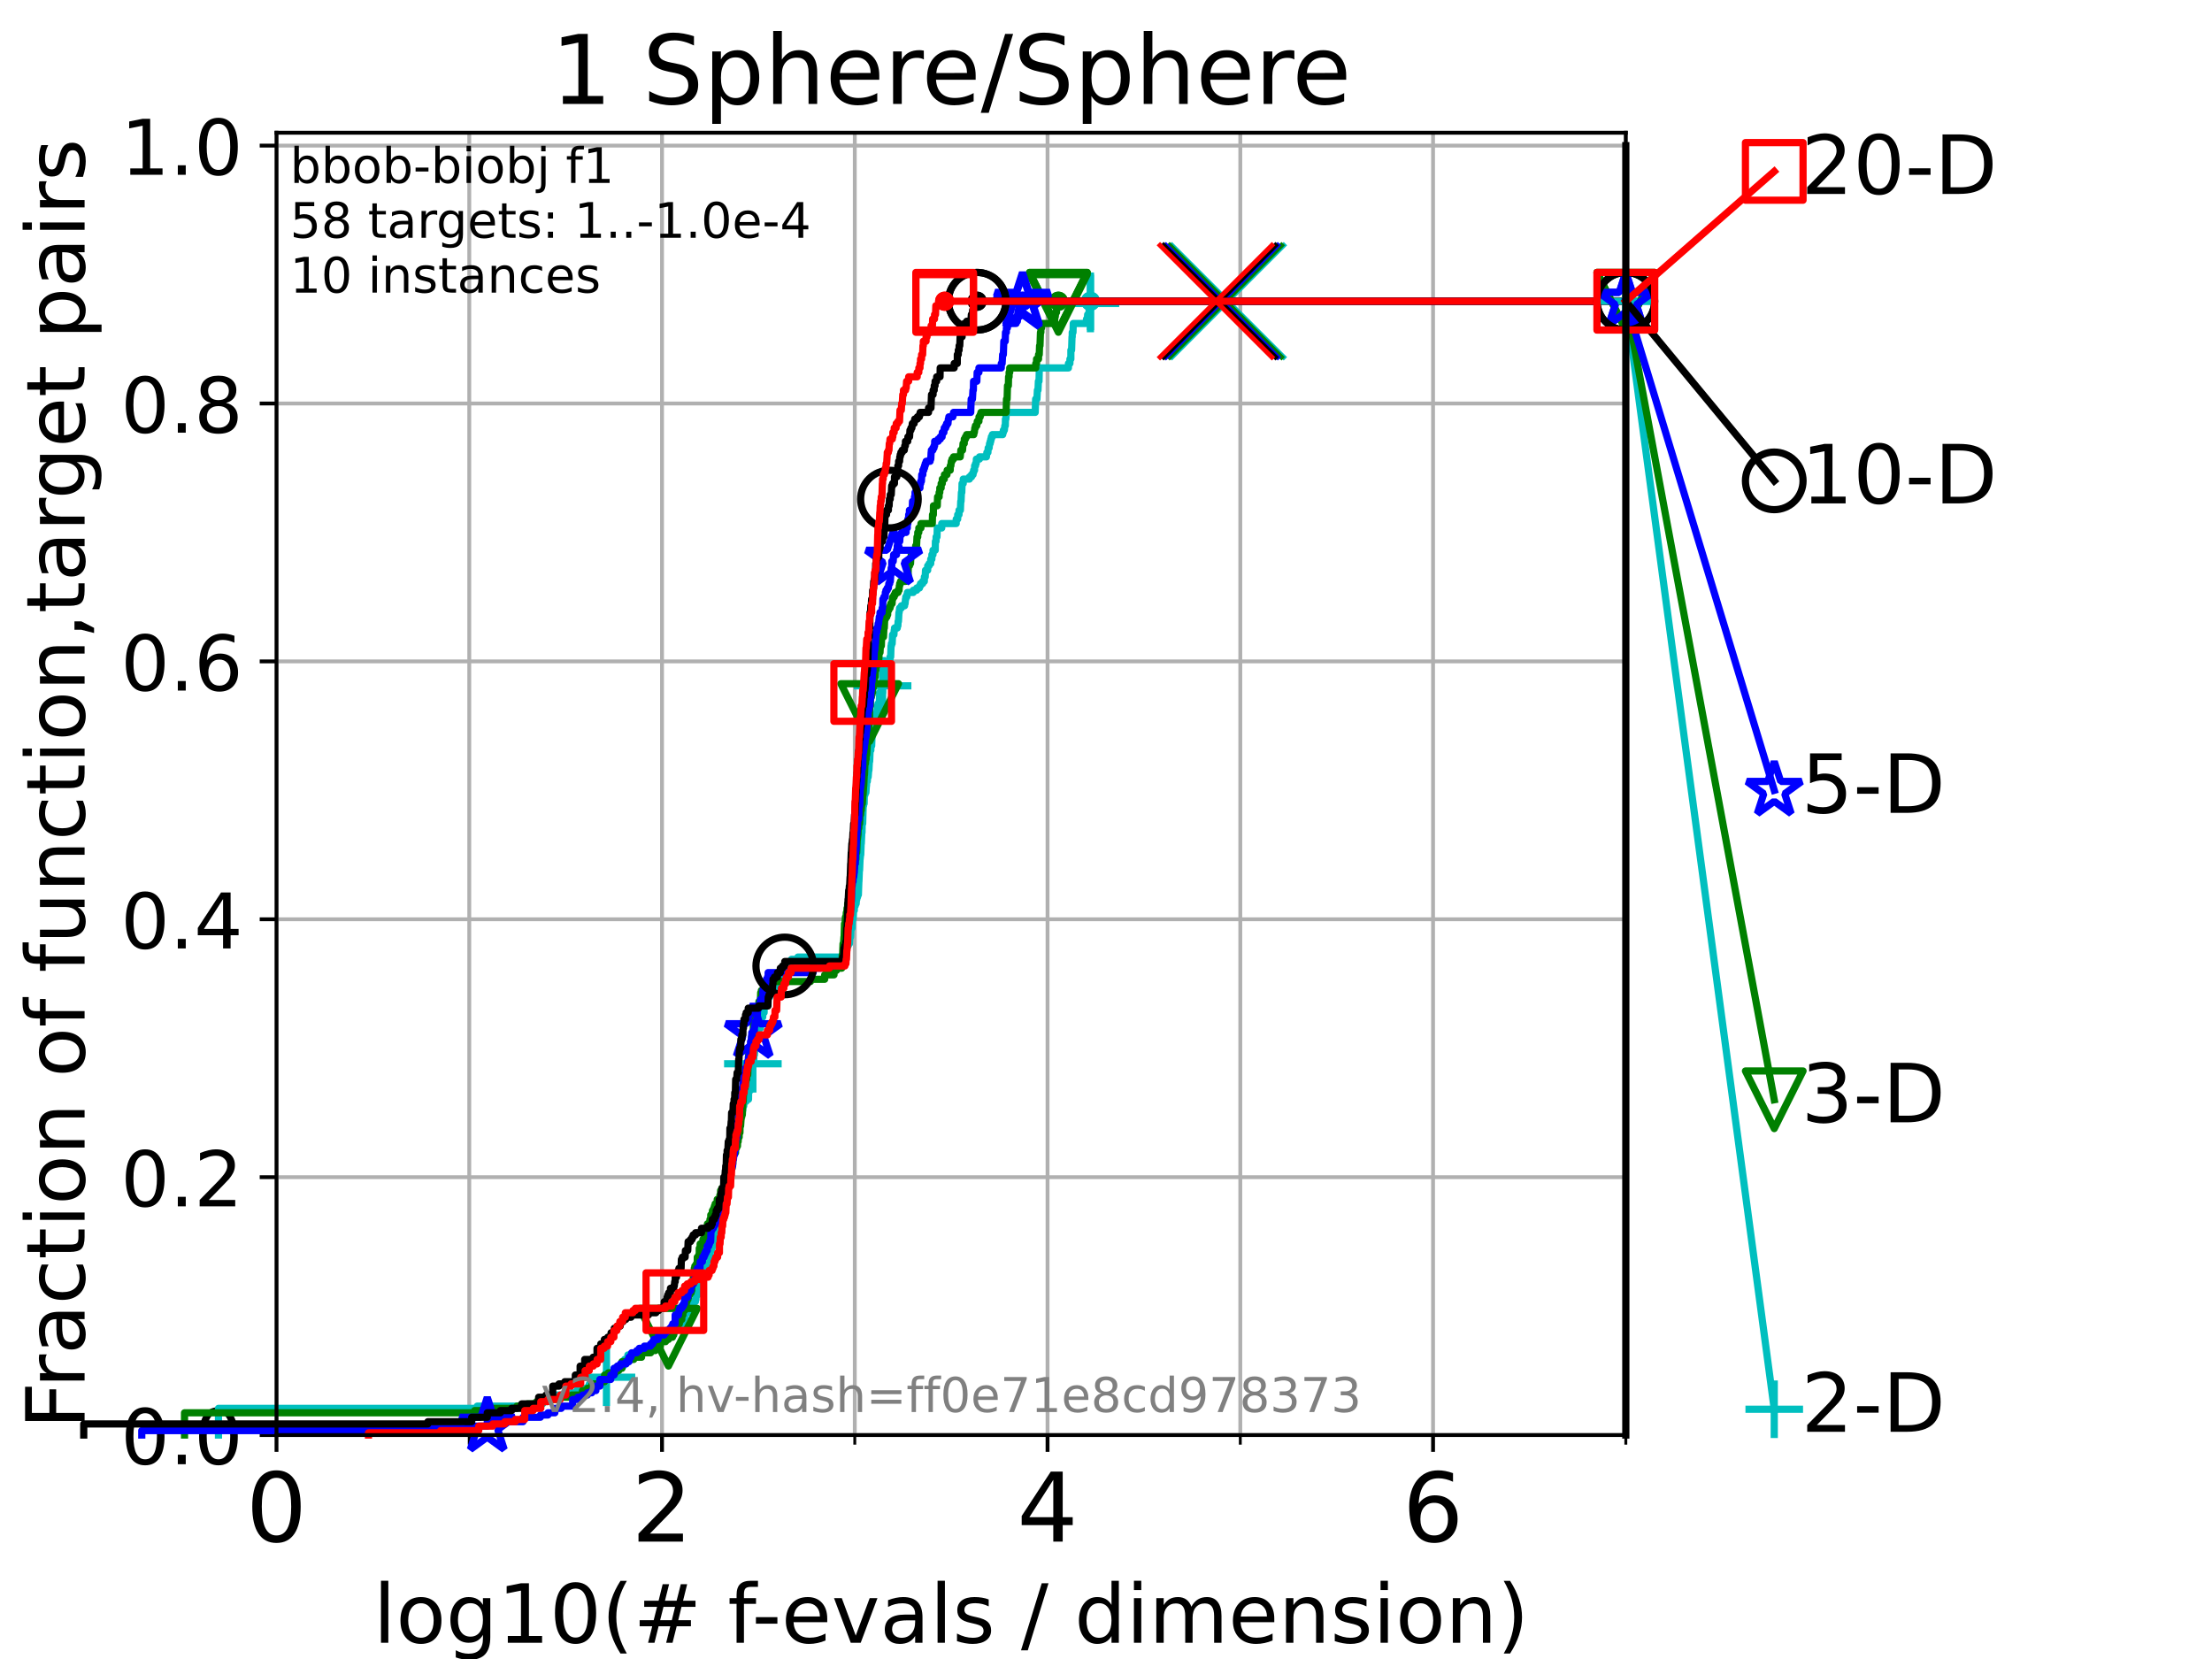 <?xml version="1.0" encoding="utf-8" standalone="no"?>
<!DOCTYPE svg PUBLIC "-//W3C//DTD SVG 1.1//EN"
  "http://www.w3.org/Graphics/SVG/1.1/DTD/svg11.dtd">
<!-- Created with matplotlib (https://matplotlib.org/) -->
<svg height="345.6pt" version="1.1" viewBox="0 0 460.8 345.6" width="460.8pt" xmlns="http://www.w3.org/2000/svg" xmlns:xlink="http://www.w3.org/1999/xlink">
 <defs>
  <style type="text/css">*{stroke-linecap:butt;stroke-linejoin:round;}</style>
 </defs>
 <g id="figure_1">
  <g id="patch_1">
   <path d="M 0 345.6 
L 460.8 345.6 
L 460.8 0 
L 0 0 
z
" style="fill:#ffffff;"/>
  </g>
  <g id="axes_1">
   <g id="patch_2">
    <path d="M 57.6 298.944 
L 338.688 298.944 
L 338.688 27.648 
L 57.6 27.648 
z
" style="fill:#ffffff;"/>
   </g>
   <g id="matplotlib.axis_1">
    <g id="xtick_1">
     <g id="line2d_1">
      <path clip-path="url(#pb64b3b9870)" d="M 57.6 298.944 
L 57.6 27.648 
" style="fill:none;stroke:#b0b0b0;stroke-linecap:square;stroke-width:0.8;"/>
     </g>
     <g id="line2d_2">
      <defs>
       <path d="M 0 0 
L 0 3.5 
" id="me63d306583" style="stroke:#000000;stroke-width:0.8;"/>
      </defs>
      <g>
       <use style="stroke:#000000;stroke-width:0.8;" x="57.6" xlink:href="#me63d306583" y="298.944"/>
      </g>
     </g>
     <g id="text_1">
      <!-- 0 -->
      <g transform="translate(51.237 321.141)scale(0.2 -0.2)">
       <defs>
        <path d="M 31.781 66.406 
Q 24.172 66.406 20.328 58.906 
Q 16.5 51.422 16.5 36.375 
Q 16.5 21.391 20.328 13.891 
Q 24.172 6.391 31.781 6.391 
Q 39.453 6.391 43.281 13.891 
Q 47.125 21.391 47.125 36.375 
Q 47.125 51.422 43.281 58.906 
Q 39.453 66.406 31.781 66.406 
z
M 31.781 74.219 
Q 44.047 74.219 50.516 64.516 
Q 56.984 54.828 56.984 36.375 
Q 56.984 17.969 50.516 8.266 
Q 44.047 -1.422 31.781 -1.422 
Q 19.531 -1.422 13.062 8.266 
Q 6.594 17.969 6.594 36.375 
Q 6.594 54.828 13.062 64.516 
Q 19.531 74.219 31.781 74.219 
z
" id="DejaVuSans-48"/>
       </defs>
       <use xlink:href="#DejaVuSans-48"/>
      </g>
     </g>
    </g>
    <g id="xtick_2">
     <g id="line2d_3">
      <path clip-path="url(#pb64b3b9870)" d="M 137.911 298.944 
L 137.911 27.648 
" style="fill:none;stroke:#b0b0b0;stroke-linecap:square;stroke-width:0.8;"/>
     </g>
     <g id="line2d_4">
      <g>
       <use style="stroke:#000000;stroke-width:0.8;" x="137.911" xlink:href="#me63d306583" y="298.944"/>
      </g>
     </g>
     <g id="text_2">
      <!-- 2 -->
      <g transform="translate(131.548 321.141)scale(0.2 -0.2)">
       <defs>
        <path d="M 19.188 8.297 
L 53.609 8.297 
L 53.609 0 
L 7.328 0 
L 7.328 8.297 
Q 12.938 14.109 22.625 23.891 
Q 32.328 33.688 34.812 36.531 
Q 39.547 41.844 41.422 45.531 
Q 43.312 49.219 43.312 52.781 
Q 43.312 58.594 39.234 62.25 
Q 35.156 65.922 28.609 65.922 
Q 23.969 65.922 18.812 64.312 
Q 13.672 62.703 7.812 59.422 
L 7.812 69.391 
Q 13.766 71.781 18.938 73 
Q 24.125 74.219 28.422 74.219 
Q 39.75 74.219 46.484 68.547 
Q 53.219 62.891 53.219 53.422 
Q 53.219 48.922 51.531 44.891 
Q 49.859 40.875 45.406 35.406 
Q 44.188 33.984 37.641 27.219 
Q 31.109 20.453 19.188 8.297 
z
" id="DejaVuSans-50"/>
       </defs>
       <use xlink:href="#DejaVuSans-50"/>
      </g>
     </g>
    </g>
    <g id="xtick_3">
     <g id="line2d_5">
      <path clip-path="url(#pb64b3b9870)" d="M 218.222 298.944 
L 218.222 27.648 
" style="fill:none;stroke:#b0b0b0;stroke-linecap:square;stroke-width:0.8;"/>
     </g>
     <g id="line2d_6">
      <g>
       <use style="stroke:#000000;stroke-width:0.8;" x="218.222" xlink:href="#me63d306583" y="298.944"/>
      </g>
     </g>
     <g id="text_3">
      <!-- 4 -->
      <g transform="translate(211.859 321.141)scale(0.2 -0.2)">
       <defs>
        <path d="M 37.797 64.312 
L 12.891 25.391 
L 37.797 25.391 
z
M 35.203 72.906 
L 47.609 72.906 
L 47.609 25.391 
L 58.016 25.391 
L 58.016 17.188 
L 47.609 17.188 
L 47.609 0 
L 37.797 0 
L 37.797 17.188 
L 4.891 17.188 
L 4.891 26.703 
z
" id="DejaVuSans-52"/>
       </defs>
       <use xlink:href="#DejaVuSans-52"/>
      </g>
     </g>
    </g>
    <g id="xtick_4">
     <g id="line2d_7">
      <path clip-path="url(#pb64b3b9870)" d="M 298.533 298.944 
L 298.533 27.648 
" style="fill:none;stroke:#b0b0b0;stroke-linecap:square;stroke-width:0.8;"/>
     </g>
     <g id="line2d_8">
      <g>
       <use style="stroke:#000000;stroke-width:0.8;" x="298.533" xlink:href="#me63d306583" y="298.944"/>
      </g>
     </g>
     <g id="text_4">
      <!-- 6 -->
      <g transform="translate(292.17 321.141)scale(0.2 -0.2)">
       <defs>
        <path d="M 33.016 40.375 
Q 26.375 40.375 22.484 35.828 
Q 18.609 31.297 18.609 23.391 
Q 18.609 15.531 22.484 10.953 
Q 26.375 6.391 33.016 6.391 
Q 39.656 6.391 43.531 10.953 
Q 47.406 15.531 47.406 23.391 
Q 47.406 31.297 43.531 35.828 
Q 39.656 40.375 33.016 40.375 
z
M 52.594 71.297 
L 52.594 62.312 
Q 48.875 64.062 45.094 64.984 
Q 41.312 65.922 37.594 65.922 
Q 27.828 65.922 22.672 59.328 
Q 17.531 52.734 16.797 39.406 
Q 19.672 43.656 24.016 45.922 
Q 28.375 48.188 33.594 48.188 
Q 44.578 48.188 50.953 41.516 
Q 57.328 34.859 57.328 23.391 
Q 57.328 12.156 50.688 5.359 
Q 44.047 -1.422 33.016 -1.422 
Q 20.359 -1.422 13.672 8.266 
Q 6.984 17.969 6.984 36.375 
Q 6.984 53.656 15.188 63.938 
Q 23.391 74.219 37.203 74.219 
Q 40.922 74.219 44.703 73.484 
Q 48.484 72.75 52.594 71.297 
z
" id="DejaVuSans-54"/>
       </defs>
       <use xlink:href="#DejaVuSans-54"/>
      </g>
     </g>
    </g>
    <g id="xtick_5">
     <g id="line2d_9">
      <path clip-path="url(#pb64b3b9870)" d="M 97.755 298.944 
L 97.755 27.648 
" style="fill:none;stroke:#b0b0b0;stroke-linecap:square;stroke-width:0.8;"/>
     </g>
     <g id="line2d_10">
      <defs>
       <path d="M 0 0 
L 0 2 
" id="m4d6156af9e" style="stroke:#000000;stroke-width:0.6;"/>
      </defs>
      <g>
       <use style="stroke:#000000;stroke-width:0.6;" x="97.755" xlink:href="#m4d6156af9e" y="298.944"/>
      </g>
     </g>
    </g>
    <g id="xtick_6">
     <g id="line2d_11">
      <path clip-path="url(#pb64b3b9870)" d="M 178.066 298.944 
L 178.066 27.648 
" style="fill:none;stroke:#b0b0b0;stroke-linecap:square;stroke-width:0.8;"/>
     </g>
     <g id="line2d_12">
      <g>
       <use style="stroke:#000000;stroke-width:0.6;" x="178.066" xlink:href="#m4d6156af9e" y="298.944"/>
      </g>
     </g>
    </g>
    <g id="xtick_7">
     <g id="line2d_13">
      <path clip-path="url(#pb64b3b9870)" d="M 258.377 298.944 
L 258.377 27.648 
" style="fill:none;stroke:#b0b0b0;stroke-linecap:square;stroke-width:0.8;"/>
     </g>
     <g id="line2d_14">
      <g>
       <use style="stroke:#000000;stroke-width:0.6;" x="258.377" xlink:href="#m4d6156af9e" y="298.944"/>
      </g>
     </g>
    </g>
    <g id="xtick_8">
     <g id="line2d_15">
      <path clip-path="url(#pb64b3b9870)" d="M 338.688 298.944 
L 338.688 27.648 
" style="fill:none;stroke:#b0b0b0;stroke-linecap:square;stroke-width:0.8;"/>
     </g>
     <g id="line2d_16">
      <g>
       <use style="stroke:#000000;stroke-width:0.6;" x="338.688" xlink:href="#m4d6156af9e" y="298.944"/>
      </g>
     </g>
    </g>
    <g id="text_5">
     <!-- log10(# f-evals / dimension) -->
     <g transform="translate(77.764 342.218)scale(0.17 -0.17)">
      <defs>
       <path d="M 9.422 75.984 
L 18.406 75.984 
L 18.406 0 
L 9.422 0 
z
" id="DejaVuSans-108"/>
       <path d="M 30.609 48.391 
Q 23.391 48.391 19.188 42.75 
Q 14.984 37.109 14.984 27.297 
Q 14.984 17.484 19.156 11.844 
Q 23.344 6.203 30.609 6.203 
Q 37.797 6.203 41.984 11.859 
Q 46.188 17.531 46.188 27.297 
Q 46.188 37.016 41.984 42.703 
Q 37.797 48.391 30.609 48.391 
z
M 30.609 56 
Q 42.328 56 49.016 48.375 
Q 55.719 40.766 55.719 27.297 
Q 55.719 13.875 49.016 6.219 
Q 42.328 -1.422 30.609 -1.422 
Q 18.844 -1.422 12.172 6.219 
Q 5.516 13.875 5.516 27.297 
Q 5.516 40.766 12.172 48.375 
Q 18.844 56 30.609 56 
z
" id="DejaVuSans-111"/>
       <path d="M 45.406 27.984 
Q 45.406 37.75 41.375 43.109 
Q 37.359 48.484 30.078 48.484 
Q 22.859 48.484 18.828 43.109 
Q 14.797 37.75 14.797 27.984 
Q 14.797 18.266 18.828 12.891 
Q 22.859 7.516 30.078 7.516 
Q 37.359 7.516 41.375 12.891 
Q 45.406 18.266 45.406 27.984 
z
M 54.391 6.781 
Q 54.391 -7.172 48.188 -13.984 
Q 42 -20.797 29.203 -20.797 
Q 24.469 -20.797 20.266 -20.094 
Q 16.062 -19.391 12.109 -17.922 
L 12.109 -9.188 
Q 16.062 -11.328 19.922 -12.344 
Q 23.781 -13.375 27.781 -13.375 
Q 36.625 -13.375 41.016 -8.766 
Q 45.406 -4.156 45.406 5.172 
L 45.406 9.625 
Q 42.625 4.781 38.281 2.391 
Q 33.938 0 27.875 0 
Q 17.828 0 11.672 7.656 
Q 5.516 15.328 5.516 27.984 
Q 5.516 40.672 11.672 48.328 
Q 17.828 56 27.875 56 
Q 33.938 56 38.281 53.609 
Q 42.625 51.219 45.406 46.391 
L 45.406 54.688 
L 54.391 54.688 
z
" id="DejaVuSans-103"/>
       <path d="M 12.406 8.297 
L 28.516 8.297 
L 28.516 63.922 
L 10.984 60.406 
L 10.984 69.391 
L 28.422 72.906 
L 38.281 72.906 
L 38.281 8.297 
L 54.391 8.297 
L 54.391 0 
L 12.406 0 
z
" id="DejaVuSans-49"/>
       <path d="M 31 75.875 
Q 24.469 64.656 21.281 53.656 
Q 18.109 42.672 18.109 31.391 
Q 18.109 20.125 21.312 9.062 
Q 24.516 -2 31 -13.188 
L 23.188 -13.188 
Q 15.875 -1.703 12.234 9.375 
Q 8.594 20.453 8.594 31.391 
Q 8.594 42.281 12.203 53.312 
Q 15.828 64.359 23.188 75.875 
z
" id="DejaVuSans-40"/>
       <path d="M 51.125 44 
L 36.922 44 
L 32.812 27.688 
L 47.125 27.688 
z
M 43.797 71.781 
L 38.719 51.516 
L 52.984 51.516 
L 58.109 71.781 
L 65.922 71.781 
L 60.891 51.516 
L 76.125 51.516 
L 76.125 44 
L 58.984 44 
L 54.984 27.688 
L 70.516 27.688 
L 70.516 20.219 
L 53.078 20.219 
L 48 0 
L 40.188 0 
L 45.219 20.219 
L 30.906 20.219 
L 25.875 0 
L 18.016 0 
L 23.094 20.219 
L 7.719 20.219 
L 7.719 27.688 
L 24.906 27.688 
L 29 44 
L 13.281 44 
L 13.281 51.516 
L 30.906 51.516 
L 35.891 71.781 
z
" id="DejaVuSans-35"/>
       <path id="DejaVuSans-32"/>
       <path d="M 37.109 75.984 
L 37.109 68.5 
L 28.516 68.5 
Q 23.688 68.5 21.797 66.547 
Q 19.922 64.594 19.922 59.516 
L 19.922 54.688 
L 34.719 54.688 
L 34.719 47.703 
L 19.922 47.703 
L 19.922 0 
L 10.891 0 
L 10.891 47.703 
L 2.297 47.703 
L 2.297 54.688 
L 10.891 54.688 
L 10.891 58.5 
Q 10.891 67.625 15.141 71.797 
Q 19.391 75.984 28.609 75.984 
z
" id="DejaVuSans-102"/>
       <path d="M 4.891 31.391 
L 31.203 31.391 
L 31.203 23.391 
L 4.891 23.391 
z
" id="DejaVuSans-45"/>
       <path d="M 56.203 29.594 
L 56.203 25.203 
L 14.891 25.203 
Q 15.484 15.922 20.484 11.062 
Q 25.484 6.203 34.422 6.203 
Q 39.594 6.203 44.453 7.469 
Q 49.312 8.734 54.109 11.281 
L 54.109 2.781 
Q 49.266 0.734 44.188 -0.344 
Q 39.109 -1.422 33.891 -1.422 
Q 20.797 -1.422 13.156 6.188 
Q 5.516 13.812 5.516 26.812 
Q 5.516 40.234 12.766 48.109 
Q 20.016 56 32.328 56 
Q 43.359 56 49.781 48.891 
Q 56.203 41.797 56.203 29.594 
z
M 47.219 32.234 
Q 47.125 39.594 43.094 43.984 
Q 39.062 48.391 32.422 48.391 
Q 24.906 48.391 20.391 44.141 
Q 15.875 39.891 15.188 32.172 
z
" id="DejaVuSans-101"/>
       <path d="M 2.984 54.688 
L 12.5 54.688 
L 29.594 8.797 
L 46.688 54.688 
L 56.203 54.688 
L 35.688 0 
L 23.484 0 
z
" id="DejaVuSans-118"/>
       <path d="M 34.281 27.484 
Q 23.391 27.484 19.188 25 
Q 14.984 22.516 14.984 16.5 
Q 14.984 11.719 18.141 8.906 
Q 21.297 6.109 26.703 6.109 
Q 34.188 6.109 38.703 11.406 
Q 43.219 16.703 43.219 25.484 
L 43.219 27.484 
z
M 52.203 31.203 
L 52.203 0 
L 43.219 0 
L 43.219 8.297 
Q 40.141 3.328 35.547 0.953 
Q 30.953 -1.422 24.312 -1.422 
Q 15.922 -1.422 10.953 3.297 
Q 6 8.016 6 15.922 
Q 6 25.141 12.172 29.828 
Q 18.359 34.516 30.609 34.516 
L 43.219 34.516 
L 43.219 35.406 
Q 43.219 41.609 39.141 45 
Q 35.062 48.391 27.688 48.391 
Q 23 48.391 18.547 47.266 
Q 14.109 46.141 10.016 43.891 
L 10.016 52.203 
Q 14.938 54.109 19.578 55.047 
Q 24.219 56 28.609 56 
Q 40.484 56 46.344 49.844 
Q 52.203 43.703 52.203 31.203 
z
" id="DejaVuSans-97"/>
       <path d="M 44.281 53.078 
L 44.281 44.578 
Q 40.484 46.531 36.375 47.5 
Q 32.281 48.484 27.875 48.484 
Q 21.188 48.484 17.844 46.438 
Q 14.5 44.391 14.5 40.281 
Q 14.5 37.156 16.891 35.375 
Q 19.281 33.594 26.516 31.984 
L 29.594 31.297 
Q 39.156 29.25 43.188 25.516 
Q 47.219 21.781 47.219 15.094 
Q 47.219 7.469 41.188 3.016 
Q 35.156 -1.422 24.609 -1.422 
Q 20.219 -1.422 15.453 -0.562 
Q 10.688 0.297 5.422 2 
L 5.422 11.281 
Q 10.406 8.688 15.234 7.391 
Q 20.062 6.109 24.812 6.109 
Q 31.156 6.109 34.562 8.281 
Q 37.984 10.453 37.984 14.406 
Q 37.984 18.062 35.516 20.016 
Q 33.062 21.969 24.703 23.781 
L 21.578 24.516 
Q 13.234 26.266 9.516 29.906 
Q 5.812 33.547 5.812 39.891 
Q 5.812 47.609 11.281 51.797 
Q 16.75 56 26.812 56 
Q 31.781 56 36.172 55.266 
Q 40.578 54.547 44.281 53.078 
z
" id="DejaVuSans-115"/>
       <path d="M 25.391 72.906 
L 33.688 72.906 
L 8.297 -9.281 
L 0 -9.281 
z
" id="DejaVuSans-47"/>
       <path d="M 45.406 46.391 
L 45.406 75.984 
L 54.391 75.984 
L 54.391 0 
L 45.406 0 
L 45.406 8.203 
Q 42.578 3.328 38.25 0.953 
Q 33.938 -1.422 27.875 -1.422 
Q 17.969 -1.422 11.734 6.484 
Q 5.516 14.406 5.516 27.297 
Q 5.516 40.188 11.734 48.094 
Q 17.969 56 27.875 56 
Q 33.938 56 38.25 53.625 
Q 42.578 51.266 45.406 46.391 
z
M 14.797 27.297 
Q 14.797 17.391 18.875 11.75 
Q 22.953 6.109 30.078 6.109 
Q 37.203 6.109 41.297 11.75 
Q 45.406 17.391 45.406 27.297 
Q 45.406 37.203 41.297 42.844 
Q 37.203 48.484 30.078 48.484 
Q 22.953 48.484 18.875 42.844 
Q 14.797 37.203 14.797 27.297 
z
" id="DejaVuSans-100"/>
       <path d="M 9.422 54.688 
L 18.406 54.688 
L 18.406 0 
L 9.422 0 
z
M 9.422 75.984 
L 18.406 75.984 
L 18.406 64.594 
L 9.422 64.594 
z
" id="DejaVuSans-105"/>
       <path d="M 52 44.188 
Q 55.375 50.25 60.062 53.125 
Q 64.75 56 71.094 56 
Q 79.641 56 84.281 50.016 
Q 88.922 44.047 88.922 33.016 
L 88.922 0 
L 79.891 0 
L 79.891 32.719 
Q 79.891 40.578 77.094 44.375 
Q 74.312 48.188 68.609 48.188 
Q 61.625 48.188 57.562 43.547 
Q 53.516 38.922 53.516 30.906 
L 53.516 0 
L 44.484 0 
L 44.484 32.719 
Q 44.484 40.625 41.703 44.406 
Q 38.922 48.188 33.109 48.188 
Q 26.219 48.188 22.156 43.531 
Q 18.109 38.875 18.109 30.906 
L 18.109 0 
L 9.078 0 
L 9.078 54.688 
L 18.109 54.688 
L 18.109 46.188 
Q 21.188 51.219 25.484 53.609 
Q 29.781 56 35.688 56 
Q 41.656 56 45.828 52.969 
Q 50 49.953 52 44.188 
z
" id="DejaVuSans-109"/>
       <path d="M 54.891 33.016 
L 54.891 0 
L 45.906 0 
L 45.906 32.719 
Q 45.906 40.484 42.875 44.328 
Q 39.844 48.188 33.797 48.188 
Q 26.516 48.188 22.312 43.547 
Q 18.109 38.922 18.109 30.906 
L 18.109 0 
L 9.078 0 
L 9.078 54.688 
L 18.109 54.688 
L 18.109 46.188 
Q 21.344 51.125 25.703 53.562 
Q 30.078 56 35.797 56 
Q 45.219 56 50.047 50.172 
Q 54.891 44.344 54.891 33.016 
z
" id="DejaVuSans-110"/>
       <path d="M 8.016 75.875 
L 15.828 75.875 
Q 23.141 64.359 26.781 53.312 
Q 30.422 42.281 30.422 31.391 
Q 30.422 20.453 26.781 9.375 
Q 23.141 -1.703 15.828 -13.188 
L 8.016 -13.188 
Q 14.5 -2 17.703 9.062 
Q 20.906 20.125 20.906 31.391 
Q 20.906 42.672 17.703 53.656 
Q 14.5 64.656 8.016 75.875 
z
" id="DejaVuSans-41"/>
      </defs>
      <use xlink:href="#DejaVuSans-108"/>
      <use x="27.783" xlink:href="#DejaVuSans-111"/>
      <use x="88.965" xlink:href="#DejaVuSans-103"/>
      <use x="152.441" xlink:href="#DejaVuSans-49"/>
      <use x="216.064" xlink:href="#DejaVuSans-48"/>
      <use x="279.688" xlink:href="#DejaVuSans-40"/>
      <use x="318.701" xlink:href="#DejaVuSans-35"/>
      <use x="402.49" xlink:href="#DejaVuSans-32"/>
      <use x="434.277" xlink:href="#DejaVuSans-102"/>
      <use x="463.982" xlink:href="#DejaVuSans-45"/>
      <use x="500.066" xlink:href="#DejaVuSans-101"/>
      <use x="561.59" xlink:href="#DejaVuSans-118"/>
      <use x="620.77" xlink:href="#DejaVuSans-97"/>
      <use x="682.049" xlink:href="#DejaVuSans-108"/>
      <use x="709.832" xlink:href="#DejaVuSans-115"/>
      <use x="761.932" xlink:href="#DejaVuSans-32"/>
      <use x="793.719" xlink:href="#DejaVuSans-47"/>
      <use x="827.41" xlink:href="#DejaVuSans-32"/>
      <use x="859.197" xlink:href="#DejaVuSans-100"/>
      <use x="922.674" xlink:href="#DejaVuSans-105"/>
      <use x="950.457" xlink:href="#DejaVuSans-109"/>
      <use x="1047.869" xlink:href="#DejaVuSans-101"/>
      <use x="1109.393" xlink:href="#DejaVuSans-110"/>
      <use x="1172.771" xlink:href="#DejaVuSans-115"/>
      <use x="1224.871" xlink:href="#DejaVuSans-105"/>
      <use x="1252.654" xlink:href="#DejaVuSans-111"/>
      <use x="1313.836" xlink:href="#DejaVuSans-110"/>
      <use x="1377.215" xlink:href="#DejaVuSans-41"/>
     </g>
    </g>
   </g>
   <g id="matplotlib.axis_2">
    <g id="ytick_1">
     <g id="line2d_17">
      <path clip-path="url(#pb64b3b9870)" d="M 57.6 298.944 
L 338.688 298.944 
" style="fill:none;stroke:#b0b0b0;stroke-linecap:square;stroke-width:0.8;"/>
     </g>
     <g id="line2d_18">
      <defs>
       <path d="M 0 0 
L -3.5 0 
" id="m47800c8967" style="stroke:#000000;stroke-width:0.8;"/>
      </defs>
      <g>
       <use style="stroke:#000000;stroke-width:0.8;" x="57.6" xlink:href="#m47800c8967" y="298.944"/>
      </g>
     </g>
     <g id="text_6">
      <!-- 0.0 -->
      <g transform="translate(25.155 305.023)scale(0.16 -0.16)">
       <defs>
        <path d="M 10.688 12.406 
L 21 12.406 
L 21 0 
L 10.688 0 
z
" id="DejaVuSans-46"/>
       </defs>
       <use xlink:href="#DejaVuSans-48"/>
       <use x="63.623" xlink:href="#DejaVuSans-46"/>
       <use x="95.41" xlink:href="#DejaVuSans-48"/>
      </g>
     </g>
    </g>
    <g id="ytick_2">
     <g id="line2d_19">
      <path clip-path="url(#pb64b3b9870)" d="M 57.6 245.222 
L 338.688 245.222 
" style="fill:none;stroke:#b0b0b0;stroke-linecap:square;stroke-width:0.8;"/>
     </g>
     <g id="line2d_20">
      <g>
       <use style="stroke:#000000;stroke-width:0.8;" x="57.6" xlink:href="#m47800c8967" y="245.222"/>
      </g>
     </g>
     <g id="text_7">
      <!-- 0.2 -->
      <g transform="translate(25.155 251.301)scale(0.16 -0.16)">
       <use xlink:href="#DejaVuSans-48"/>
       <use x="63.623" xlink:href="#DejaVuSans-46"/>
       <use x="95.41" xlink:href="#DejaVuSans-50"/>
      </g>
     </g>
    </g>
    <g id="ytick_3">
     <g id="line2d_21">
      <path clip-path="url(#pb64b3b9870)" d="M 57.6 191.5 
L 338.688 191.5 
" style="fill:none;stroke:#b0b0b0;stroke-linecap:square;stroke-width:0.8;"/>
     </g>
     <g id="line2d_22">
      <g>
       <use style="stroke:#000000;stroke-width:0.8;" x="57.6" xlink:href="#m47800c8967" y="191.5"/>
      </g>
     </g>
     <g id="text_8">
      <!-- 0.4 -->
      <g transform="translate(25.155 197.579)scale(0.16 -0.16)">
       <use xlink:href="#DejaVuSans-48"/>
       <use x="63.623" xlink:href="#DejaVuSans-46"/>
       <use x="95.41" xlink:href="#DejaVuSans-52"/>
      </g>
     </g>
    </g>
    <g id="ytick_4">
     <g id="line2d_23">
      <path clip-path="url(#pb64b3b9870)" d="M 57.6 137.778 
L 338.688 137.778 
" style="fill:none;stroke:#b0b0b0;stroke-linecap:square;stroke-width:0.8;"/>
     </g>
     <g id="line2d_24">
      <g>
       <use style="stroke:#000000;stroke-width:0.8;" x="57.6" xlink:href="#m47800c8967" y="137.778"/>
      </g>
     </g>
     <g id="text_9">
      <!-- 0.6 -->
      <g transform="translate(25.155 143.857)scale(0.16 -0.16)">
       <use xlink:href="#DejaVuSans-48"/>
       <use x="63.623" xlink:href="#DejaVuSans-46"/>
       <use x="95.41" xlink:href="#DejaVuSans-54"/>
      </g>
     </g>
    </g>
    <g id="ytick_5">
     <g id="line2d_25">
      <path clip-path="url(#pb64b3b9870)" d="M 57.6 84.056 
L 338.688 84.056 
" style="fill:none;stroke:#b0b0b0;stroke-linecap:square;stroke-width:0.8;"/>
     </g>
     <g id="line2d_26">
      <g>
       <use style="stroke:#000000;stroke-width:0.8;" x="57.6" xlink:href="#m47800c8967" y="84.056"/>
      </g>
     </g>
     <g id="text_10">
      <!-- 0.8 -->
      <g transform="translate(25.155 90.135)scale(0.16 -0.16)">
       <defs>
        <path d="M 31.781 34.625 
Q 24.75 34.625 20.719 30.859 
Q 16.703 27.094 16.703 20.516 
Q 16.703 13.922 20.719 10.156 
Q 24.75 6.391 31.781 6.391 
Q 38.812 6.391 42.859 10.172 
Q 46.922 13.969 46.922 20.516 
Q 46.922 27.094 42.891 30.859 
Q 38.875 34.625 31.781 34.625 
z
M 21.922 38.812 
Q 15.578 40.375 12.031 44.719 
Q 8.5 49.078 8.5 55.328 
Q 8.5 64.062 14.719 69.141 
Q 20.953 74.219 31.781 74.219 
Q 42.672 74.219 48.875 69.141 
Q 55.078 64.062 55.078 55.328 
Q 55.078 49.078 51.531 44.719 
Q 48 40.375 41.703 38.812 
Q 48.828 37.156 52.797 32.312 
Q 56.781 27.484 56.781 20.516 
Q 56.781 9.906 50.312 4.234 
Q 43.844 -1.422 31.781 -1.422 
Q 19.734 -1.422 13.25 4.234 
Q 6.781 9.906 6.781 20.516 
Q 6.781 27.484 10.781 32.312 
Q 14.797 37.156 21.922 38.812 
z
M 18.312 54.391 
Q 18.312 48.734 21.844 45.562 
Q 25.391 42.391 31.781 42.391 
Q 38.141 42.391 41.719 45.562 
Q 45.312 48.734 45.312 54.391 
Q 45.312 60.062 41.719 63.234 
Q 38.141 66.406 31.781 66.406 
Q 25.391 66.406 21.844 63.234 
Q 18.312 60.062 18.312 54.391 
z
" id="DejaVuSans-56"/>
       </defs>
       <use xlink:href="#DejaVuSans-48"/>
       <use x="63.623" xlink:href="#DejaVuSans-46"/>
       <use x="95.41" xlink:href="#DejaVuSans-56"/>
      </g>
     </g>
    </g>
    <g id="ytick_6">
     <g id="line2d_27">
      <path clip-path="url(#pb64b3b9870)" d="M 57.6 30.334 
L 338.688 30.334 
" style="fill:none;stroke:#b0b0b0;stroke-linecap:square;stroke-width:0.8;"/>
     </g>
     <g id="line2d_28">
      <g>
       <use style="stroke:#000000;stroke-width:0.8;" x="57.6" xlink:href="#m47800c8967" y="30.334"/>
      </g>
     </g>
     <g id="text_11">
      <!-- 1.0 -->
      <g transform="translate(25.155 36.413)scale(0.16 -0.16)">
       <use xlink:href="#DejaVuSans-49"/>
       <use x="63.623" xlink:href="#DejaVuSans-46"/>
       <use x="95.41" xlink:href="#DejaVuSans-48"/>
      </g>
     </g>
    </g>
    <g id="text_12">
     <!-- Fraction of function,target pairs -->
     <g transform="translate(17.62 297.681)rotate(-90)scale(0.17 -0.17)">
      <defs>
       <path d="M 9.812 72.906 
L 51.703 72.906 
L 51.703 64.594 
L 19.672 64.594 
L 19.672 43.109 
L 48.578 43.109 
L 48.578 34.812 
L 19.672 34.812 
L 19.672 0 
L 9.812 0 
z
" id="DejaVuSans-70"/>
       <path d="M 41.109 46.297 
Q 39.594 47.172 37.812 47.578 
Q 36.031 48 33.891 48 
Q 26.266 48 22.188 43.047 
Q 18.109 38.094 18.109 28.812 
L 18.109 0 
L 9.078 0 
L 9.078 54.688 
L 18.109 54.688 
L 18.109 46.188 
Q 20.953 51.172 25.484 53.578 
Q 30.031 56 36.531 56 
Q 37.453 56 38.578 55.875 
Q 39.703 55.766 41.062 55.516 
z
" id="DejaVuSans-114"/>
       <path d="M 48.781 52.594 
L 48.781 44.188 
Q 44.969 46.297 41.141 47.344 
Q 37.312 48.391 33.406 48.391 
Q 24.656 48.391 19.812 42.844 
Q 14.984 37.312 14.984 27.297 
Q 14.984 17.281 19.812 11.734 
Q 24.656 6.203 33.406 6.203 
Q 37.312 6.203 41.141 7.25 
Q 44.969 8.297 48.781 10.406 
L 48.781 2.094 
Q 45.016 0.344 40.984 -0.531 
Q 36.969 -1.422 32.422 -1.422 
Q 20.062 -1.422 12.781 6.344 
Q 5.516 14.109 5.516 27.297 
Q 5.516 40.672 12.859 48.328 
Q 20.219 56 33.016 56 
Q 37.156 56 41.109 55.141 
Q 45.062 54.297 48.781 52.594 
z
" id="DejaVuSans-99"/>
       <path d="M 18.312 70.219 
L 18.312 54.688 
L 36.812 54.688 
L 36.812 47.703 
L 18.312 47.703 
L 18.312 18.016 
Q 18.312 11.328 20.141 9.422 
Q 21.969 7.516 27.594 7.516 
L 36.812 7.516 
L 36.812 0 
L 27.594 0 
Q 17.188 0 13.234 3.875 
Q 9.281 7.766 9.281 18.016 
L 9.281 47.703 
L 2.688 47.703 
L 2.688 54.688 
L 9.281 54.688 
L 9.281 70.219 
z
" id="DejaVuSans-116"/>
       <path d="M 8.5 21.578 
L 8.5 54.688 
L 17.484 54.688 
L 17.484 21.922 
Q 17.484 14.156 20.5 10.266 
Q 23.531 6.391 29.594 6.391 
Q 36.859 6.391 41.078 11.031 
Q 45.312 15.672 45.312 23.688 
L 45.312 54.688 
L 54.297 54.688 
L 54.297 0 
L 45.312 0 
L 45.312 8.406 
Q 42.047 3.422 37.719 1 
Q 33.406 -1.422 27.688 -1.422 
Q 18.266 -1.422 13.375 4.438 
Q 8.5 10.297 8.5 21.578 
z
M 31.109 56 
z
" id="DejaVuSans-117"/>
       <path d="M 11.719 12.406 
L 22.016 12.406 
L 22.016 4 
L 14.016 -11.625 
L 7.719 -11.625 
L 11.719 4 
z
" id="DejaVuSans-44"/>
       <path d="M 18.109 8.203 
L 18.109 -20.797 
L 9.078 -20.797 
L 9.078 54.688 
L 18.109 54.688 
L 18.109 46.391 
Q 20.953 51.266 25.266 53.625 
Q 29.594 56 35.594 56 
Q 45.562 56 51.781 48.094 
Q 58.016 40.188 58.016 27.297 
Q 58.016 14.406 51.781 6.484 
Q 45.562 -1.422 35.594 -1.422 
Q 29.594 -1.422 25.266 0.953 
Q 20.953 3.328 18.109 8.203 
z
M 48.688 27.297 
Q 48.688 37.203 44.609 42.844 
Q 40.531 48.484 33.406 48.484 
Q 26.266 48.484 22.188 42.844 
Q 18.109 37.203 18.109 27.297 
Q 18.109 17.391 22.188 11.75 
Q 26.266 6.109 33.406 6.109 
Q 40.531 6.109 44.609 11.75 
Q 48.688 17.391 48.688 27.297 
z
" id="DejaVuSans-112"/>
      </defs>
      <use xlink:href="#DejaVuSans-70"/>
      <use x="50.27" xlink:href="#DejaVuSans-114"/>
      <use x="91.383" xlink:href="#DejaVuSans-97"/>
      <use x="152.662" xlink:href="#DejaVuSans-99"/>
      <use x="207.643" xlink:href="#DejaVuSans-116"/>
      <use x="246.852" xlink:href="#DejaVuSans-105"/>
      <use x="274.635" xlink:href="#DejaVuSans-111"/>
      <use x="335.816" xlink:href="#DejaVuSans-110"/>
      <use x="399.195" xlink:href="#DejaVuSans-32"/>
      <use x="430.982" xlink:href="#DejaVuSans-111"/>
      <use x="492.164" xlink:href="#DejaVuSans-102"/>
      <use x="527.369" xlink:href="#DejaVuSans-32"/>
      <use x="559.156" xlink:href="#DejaVuSans-102"/>
      <use x="594.361" xlink:href="#DejaVuSans-117"/>
      <use x="657.74" xlink:href="#DejaVuSans-110"/>
      <use x="721.119" xlink:href="#DejaVuSans-99"/>
      <use x="776.1" xlink:href="#DejaVuSans-116"/>
      <use x="815.309" xlink:href="#DejaVuSans-105"/>
      <use x="843.092" xlink:href="#DejaVuSans-111"/>
      <use x="904.273" xlink:href="#DejaVuSans-110"/>
      <use x="967.652" xlink:href="#DejaVuSans-44"/>
      <use x="999.439" xlink:href="#DejaVuSans-116"/>
      <use x="1038.648" xlink:href="#DejaVuSans-97"/>
      <use x="1099.928" xlink:href="#DejaVuSans-114"/>
      <use x="1139.291" xlink:href="#DejaVuSans-103"/>
      <use x="1202.768" xlink:href="#DejaVuSans-101"/>
      <use x="1264.291" xlink:href="#DejaVuSans-116"/>
      <use x="1303.5" xlink:href="#DejaVuSans-32"/>
      <use x="1335.287" xlink:href="#DejaVuSans-112"/>
      <use x="1398.764" xlink:href="#DejaVuSans-97"/>
      <use x="1460.043" xlink:href="#DejaVuSans-105"/>
      <use x="1487.826" xlink:href="#DejaVuSans-114"/>
      <use x="1528.939" xlink:href="#DejaVuSans-115"/>
     </g>
    </g>
   </g>
   <g id="line2d_29">
    <defs>
     <path d="M 0 1.5 
C 0.398 1.5 0.779 1.342 1.061 1.061 
C 1.342 0.779 1.5 0.398 1.5 0 
C 1.5 -0.398 1.342 -0.779 1.061 -1.061 
C 0.779 -1.342 0.398 -1.5 0 -1.5 
C -0.398 -1.5 -0.779 -1.342 -1.061 -1.061 
C -1.342 -0.779 -1.5 -0.398 -1.5 0 
C -1.5 0.398 -1.342 0.779 -1.061 1.061 
C -0.779 1.342 -0.398 1.5 0 1.5 
z
" id="m0f918af3ee" style="stroke:#00bfbf;"/>
    </defs>
    <g>
     <use style="fill:#00bfbf;stroke:#00bfbf;" x="227.156" xlink:href="#m0f918af3ee" y="62.753"/>
     <use style="fill:#00bfbf;stroke:#00bfbf;" x="227.156" xlink:href="#m0f918af3ee" y="62.753"/>
    </g>
   </g>
   <g id="line2d_30">
    <path d="M 45.512 298.944 
L 45.512 293.387 
L 99.418 293.387 
L 99.418 292.923 
L 111.105 292.923 
L 111.105 292.46 
L 113.023 292.46 
L 113.023 291.071 
L 114.751 291.071 
L 114.751 290.608 
L 119.097 290.608 
L 119.097 290.145 
L 120.335 290.145 
L 120.335 289.218 
L 122.573 289.218 
L 122.573 288.755 
L 122.782 288.755 
L 122.782 288.292 
L 123.594 288.292 
L 123.594 287.829 
L 124.557 287.829 
L 124.557 287.366 
L 125.471 287.366 
L 125.471 286.903 
L 126.338 286.903 
L 126.338 285.977 
L 127.954 285.977 
L 127.954 285.05 
L 128.709 285.05 
L 128.709 284.587 
L 129.853 284.587 
L 129.853 284.124 
L 130.128 284.124 
L 130.128 283.198 
L 130.796 283.198 
L 130.796 282.272 
L 132.66 282.272 
L 132.66 281.809 
L 134.236 281.809 
L 134.343 280.882 
L 135.879 280.882 
L 135.879 280.419 
L 136.073 280.419 
L 136.073 279.493 
L 137.736 279.493 
L 137.736 279.03 
L 138.678 279.03 
L 138.762 278.104 
L 140.196 278.104 
L 140.196 277.64 
L 140.499 277.64 
L 140.499 277.177 
L 140.723 277.177 
L 140.723 276.714 
L 141.521 276.714 
L 141.521 276.251 
L 142.216 276.251 
L 142.216 275.788 
L 142.352 275.788 
L 142.352 274.862 
L 142.486 274.862 
L 142.486 274.399 
L 142.753 274.399 
L 142.753 273.472 
L 143.273 273.472 
L 143.273 273.009 
L 143.779 273.009 
L 143.779 272.546 
L 143.903 272.546 
L 143.903 272.083 
L 144.026 272.083 
L 144.026 271.62 
L 144.27 271.62 
L 144.27 271.157 
L 144.865 271.157 
L 144.865 270.694 
L 144.982 270.694 
L 144.982 269.767 
L 145.327 269.767 
L 145.327 267.915 
L 145.441 267.915 
L 145.441 267.452 
L 146.107 267.452 
L 146.107 266.526 
L 146.27 266.526 
L 146.27 266.062 
L 146.431 266.062 
L 146.538 265.136 
L 146.644 265.136 
L 146.644 264.673 
L 146.906 264.673 
L 146.906 264.21 
L 147.062 264.21 
L 147.165 262.821 
L 147.369 262.821 
L 147.369 262.357 
L 147.77 262.357 
L 147.77 261.431 
L 147.967 261.431 
L 147.967 260.505 
L 148.161 260.505 
L 148.161 260.042 
L 148.354 260.042 
L 148.354 259.579 
L 148.497 259.579 
L 148.497 259.116 
L 148.827 259.116 
L 148.92 257.726 
L 149.104 257.726 
L 149.104 257.263 
L 149.378 257.263 
L 149.378 256.8 
L 149.647 256.8 
L 149.735 254.021 
L 150.172 254.021 
L 150.215 252.632 
L 150.387 252.632 
L 150.472 251.706 
L 150.514 251.706 
L 150.599 250.316 
L 150.725 250.316 
L 150.766 249.39 
L 150.85 249.39 
L 150.891 248.001 
L 150.974 248.001 
L 150.974 247.538 
L 151.301 247.538 
L 151.341 246.611 
L 151.462 246.611 
L 151.502 244.759 
L 151.701 244.759 
L 151.701 243.833 
L 151.936 243.833 
L 151.975 242.443 
L 152.053 242.443 
L 152.053 241.98 
L 152.169 241.98 
L 152.207 240.591 
L 152.398 240.591 
L 152.398 239.665 
L 152.512 239.665 
L 152.587 238.738 
L 152.625 238.738 
L 152.625 237.812 
L 153.032 237.812 
L 153.032 237.349 
L 153.178 237.349 
L 153.251 235.96 
L 153.644 235.96 
L 153.75 234.57 
L 153.89 234.57 
L 153.89 233.644 
L 154.098 233.644 
L 154.167 232.255 
L 154.338 232.255 
L 154.372 231.328 
L 154.708 231.328 
L 154.774 230.402 
L 154.939 230.402 
L 154.972 229.476 
L 155.393 229.476 
L 155.393 229.013 
L 155.929 229.013 
L 155.96 227.16 
L 156.297 227.16 
L 156.297 225.771 
L 156.479 225.771 
L 156.539 222.992 
L 156.658 222.992 
L 156.688 221.603 
L 156.836 221.603 
L 156.836 220.677 
L 157.041 220.677 
L 157.041 219.75 
L 157.157 219.75 
L 157.243 218.361 
L 157.5 218.361 
L 157.557 216.509 
L 157.642 216.509 
L 157.642 216.045 
L 157.754 216.045 
L 157.81 214.656 
L 157.921 214.656 
L 157.921 214.193 
L 158.412 214.193 
L 158.412 212.804 
L 158.573 212.804 
L 158.573 211.877 
L 158.89 211.877 
L 158.89 210.951 
L 159.176 210.951 
L 159.201 209.562 
L 159.457 209.562 
L 159.457 209.099 
L 159.658 209.099 
L 159.758 207.709 
L 160.322 207.709 
L 160.322 206.783 
L 161.054 206.783 
L 161.077 205.857 
L 161.488 205.857 
L 161.488 205.394 
L 161.89 205.394 
L 161.89 204.931 
L 162.411 204.931 
L 162.411 204.004 
L 163.144 204.004 
L 163.144 203.078 
L 163.389 203.078 
L 163.389 202.615 
L 163.867 202.615 
L 163.867 201.689 
L 164.218 201.689 
L 164.218 200.762 
L 164.675 200.762 
L 164.675 200.299 
L 164.899 200.299 
L 164.899 199.836 
L 166.221 199.836 
L 166.221 199.373 
L 175.527 199.373 
L 175.527 198.91 
L 175.678 198.91 
L 175.678 197.984 
L 175.985 197.984 
L 175.985 197.521 
L 176.268 197.521 
L 176.268 197.057 
L 176.688 197.057 
L 176.688 196.594 
L 176.95 196.594 
L 177.024 195.205 
L 177.181 195.205 
L 177.272 193.353 
L 177.49 193.353 
L 177.562 191.5 
L 177.714 191.5 
L 177.812 189.648 
L 177.97 189.648 
L 177.97 188.721 
L 178.162 188.721 
L 178.162 188.258 
L 178.352 188.258 
L 178.429 187.332 
L 178.497 187.332 
L 178.497 186.869 
L 178.641 186.869 
L 178.641 186.406 
L 178.817 186.406 
L 178.917 183.627 
L 178.934 183.627 
L 179.025 181.311 
L 179.066 181.311 
L 179.165 178.996 
L 179.181 178.996 
L 179.271 178.07 
L 179.311 178.07 
L 179.392 175.754 
L 179.425 175.754 
L 179.529 173.438 
L 179.577 173.438 
L 179.609 171.586 
L 179.713 171.586 
L 179.823 167.881 
L 179.894 167.881 
L 179.894 167.418 
L 180.019 167.418 
L 180.05 165.565 
L 180.198 165.565 
L 180.198 165.102 
L 180.39 165.102 
L 180.481 163.713 
L 180.504 163.713 
L 180.542 162.787 
L 180.677 162.787 
L 180.737 161.86 
L 180.856 161.86 
L 180.96 160.471 
L 181.012 160.471 
L 181.107 158.618 
L 181.166 158.618 
L 181.26 156.303 
L 181.412 156.303 
L 181.427 155.377 
L 181.584 155.377 
L 181.691 152.598 
L 181.775 152.598 
L 181.853 151.672 
L 182.007 151.672 
L 182.007 151.209 
L 182.131 151.209 
L 182.131 150.745 
L 182.248 150.745 
L 182.31 149.819 
L 182.365 149.819 
L 182.365 149.356 
L 182.521 149.356 
L 182.628 148.43 
L 182.675 148.43 
L 182.775 147.04 
L 182.908 147.04 
L 182.908 146.577 
L 183.177 146.577 
L 183.229 144.262 
L 183.847 144.262 
L 183.859 142.872 
L 184.157 142.872 
L 184.243 141.483 
L 184.334 141.483 
L 184.431 139.167 
L 184.63 139.167 
L 184.666 138.241 
L 184.815 138.241 
L 184.815 137.778 
L 185.397 137.778 
L 185.397 136.852 
L 185.545 136.852 
L 185.619 134.536 
L 185.692 134.536 
L 185.692 134.073 
L 185.855 134.073 
L 185.938 132.221 
L 186.219 132.221 
L 186.279 131.294 
L 186.339 131.294 
L 186.339 130.831 
L 186.915 130.831 
L 186.915 130.368 
L 187.046 130.368 
L 187.088 129.442 
L 187.166 129.442 
L 187.264 127.589 
L 187.315 127.589 
L 187.402 126.663 
L 187.766 126.663 
L 187.766 126.2 
L 188.438 126.2 
L 188.438 125.737 
L 188.553 125.737 
L 188.629 124.811 
L 188.686 124.811 
L 188.686 124.348 
L 188.917 124.348 
L 188.917 123.884 
L 189.033 123.884 
L 189.033 123.421 
L 190.25 123.421 
L 190.25 122.958 
L 190.964 122.958 
L 190.964 122.495 
L 191.541 122.495 
L 191.541 122.032 
L 191.761 122.032 
L 191.761 121.569 
L 192.208 121.569 
L 192.208 121.106 
L 192.557 121.106 
L 192.561 120.179 
L 192.739 120.179 
L 192.799 118.79 
L 193.254 118.79 
L 193.254 117.864 
L 193.554 117.864 
L 193.554 117.401 
L 193.888 117.401 
L 193.888 116.475 
L 194.126 116.475 
L 194.126 115.548 
L 194.36 115.548 
L 194.36 114.622 
L 194.83 114.622 
L 194.86 112.77 
L 195.003 112.77 
L 195.003 111.843 
L 195.193 111.843 
L 195.252 109.991 
L 196.18 109.991 
L 196.18 109.065 
L 199.199 109.065 
L 199.199 108.138 
L 199.505 108.138 
L 199.505 107.212 
L 199.781 107.212 
L 199.781 106.286 
L 200.067 106.286 
L 200.139 104.433 
L 200.205 104.433 
L 200.281 102.581 
L 200.364 102.581 
L 200.412 100.728 
L 200.657 100.728 
L 200.657 99.802 
L 201.95 99.802 
L 201.95 99.339 
L 202.388 99.339 
L 202.388 98.876 
L 202.705 98.876 
L 202.705 98.413 
L 202.823 98.413 
L 202.823 97.95 
L 203.022 97.95 
L 203.031 97.023 
L 203.221 97.023 
L 203.221 96.56 
L 203.361 96.56 
L 203.396 95.634 
L 204.045 95.634 
L 204.045 95.171 
L 205.491 95.171 
L 205.583 94.245 
L 205.808 94.245 
L 205.856 93.318 
L 206.055 93.318 
L 206.141 92.392 
L 206.278 92.392 
L 206.278 91.929 
L 206.402 91.929 
L 206.402 91.466 
L 206.515 91.466 
L 206.515 91.003 
L 206.725 91.003 
L 206.725 90.54 
L 208.885 90.54 
L 208.885 90.077 
L 209.022 90.077 
L 209.022 89.614 
L 209.23 89.614 
L 209.323 88.687 
L 209.425 88.687 
L 209.451 87.298 
L 209.543 87.298 
L 209.64 85.909 
L 215.654 85.909 
L 215.743 83.13 
L 216.01 83.13 
L 216.106 81.277 
L 216.235 81.277 
L 216.31 79.425 
L 216.443 79.425 
L 216.508 76.646 
L 222.576 76.646 
L 222.576 75.72 
L 222.882 75.72 
L 222.882 74.794 
L 223.079 74.794 
L 223.083 72.941 
L 223.23 72.941 
L 223.322 70.162 
L 223.367 70.162 
L 223.367 69.236 
L 223.526 69.236 
L 223.578 67.384 
L 226.239 67.384 
L 226.345 66.457 
L 226.521 66.457 
L 226.576 65.531 
L 226.849 65.531 
L 226.902 64.142 
L 227.135 64.142 
L 227.156 62.753 
L 338.688 62.753 
L 338.688 62.753 
" style="fill:none;stroke:#00bfbf;stroke-linecap:square;stroke-width:1.5;"/>
   </g>
   <g id="line2d_31">
    <defs>
     <path d="M -6 0 
L 6 0 
M 0 6 
L 0 -6 
" id="m475591e203" style="stroke:#00bfbf;stroke-width:1.5;"/>
    </defs>
    <g>
     <use style="fill-opacity:0;stroke:#00bfbf;stroke-width:1.5;" x="126.338" xlink:href="#m475591e203" y="286.903"/>
     <use style="fill-opacity:0;stroke:#00bfbf;stroke-width:1.5;" x="156.836" xlink:href="#m475591e203" y="221.603"/>
     <use style="fill-opacity:0;stroke:#00bfbf;stroke-width:1.5;" x="183.859" xlink:href="#m475591e203" y="142.872"/>
     <use style="fill-opacity:0;stroke:#00bfbf;stroke-width:1.5;" x="227.156" xlink:href="#m475591e203" y="63.216"/>
     <use style="fill-opacity:0;stroke:#00bfbf;stroke-width:1.5;" x="227.156" xlink:href="#m475591e203" y="62.753"/>
     <use style="fill-opacity:0;stroke:#00bfbf;stroke-width:1.5;" x="338.688" xlink:href="#m475591e203" y="62.753"/>
    </g>
   </g>
   <g id="line2d_32">
    <path style="fill:none;stroke:#00bfbf;stroke-linecap:square;stroke-width:1.5;"/>
    <g/>
   </g>
   <g id="line2d_33">
    <path clip-path="url(#pb64b3b9870)" d="M 255.776 62.753 
" style="fill:none;stroke:#00bfbf;stroke-linecap:square;stroke-width:1.5;"/>
    <defs>
     <path d="M -12 12 
L 12 -12 
M -12 -12 
L 12 12 
" id="mc44b403bae" style="stroke:#00bfbf;"/>
    </defs>
    <g clip-path="url(#pb64b3b9870)">
     <use style="fill:#00bfbf;stroke:#00bfbf;" x="255.776" xlink:href="#mc44b403bae" y="62.753"/>
    </g>
   </g>
   <g id="line2d_34">
    <defs>
     <path d="M 0 1.5 
C 0.398 1.5 0.779 1.342 1.061 1.061 
C 1.342 0.779 1.5 0.398 1.5 0 
C 1.5 -0.398 1.342 -0.779 1.061 -1.061 
C 0.779 -1.342 0.398 -1.5 0 -1.5 
C -0.398 -1.5 -0.779 -1.342 -1.061 -1.061 
C -1.342 -0.779 -1.5 -0.398 -1.5 0 
C -1.5 0.398 -1.342 0.779 -1.061 1.061 
C -0.779 1.342 -0.398 1.5 0 1.5 
z
" id="mcbdc5172a4" style="stroke:#008000;"/>
    </defs>
    <g>
     <use style="fill:#008000;stroke:#008000;" x="220.478" xlink:href="#mcbdc5172a4" y="62.753"/>
     <use style="fill:#008000;stroke:#008000;" x="220.478" xlink:href="#mcbdc5172a4" y="62.753"/>
    </g>
   </g>
   <g id="line2d_35">
    <path d="M 38.441 298.944 
L 38.441 294.313 
L 98.881 294.313 
L 98.881 293.85 
L 102.331 293.85 
L 102.331 293.387 
L 107.68 293.387 
L 107.68 292.923 
L 109.843 292.923 
L 109.843 292.46 
L 111.768 292.46 
L 111.768 291.997 
L 113.501 291.997 
L 113.501 291.534 
L 116.523 291.534 
L 116.523 291.071 
L 119.097 291.071 
L 119.097 290.608 
L 121.34 290.608 
L 121.34 289.682 
L 122.362 289.682 
L 122.362 289.218 
L 123.327 289.218 
L 123.327 288.292 
L 125.111 288.292 
L 125.111 287.829 
L 125.939 287.829 
L 125.939 286.44 
L 126.729 286.44 
L 126.729 285.977 
L 128.21 285.977 
L 128.21 285.514 
L 128.905 285.514 
L 128.905 285.05 
L 129.574 285.05 
L 129.574 283.661 
L 130.84 283.661 
L 130.84 283.198 
L 132.02 283.198 
L 132.02 282.735 
L 133.652 282.735 
L 133.652 281.809 
L 135.549 281.809 
L 135.549 281.345 
L 136.52 281.345 
L 136.52 280.882 
L 137.439 280.882 
L 137.439 280.419 
L 137.559 280.419 
L 137.559 279.493 
L 138.651 279.493 
L 138.651 279.03 
L 139.253 279.03 
L 139.253 278.567 
L 140.094 278.567 
L 140.094 278.104 
L 140.348 278.104 
L 140.348 277.177 
L 140.499 277.177 
L 140.499 276.714 
L 140.748 276.714 
L 140.748 276.251 
L 141.139 276.251 
L 141.139 275.788 
L 141.521 275.788 
L 141.521 275.325 
L 141.662 275.325 
L 141.662 274.862 
L 142.033 274.862 
L 142.033 273.935 
L 142.261 273.935 
L 142.261 273.009 
L 142.62 273.009 
L 142.62 272.083 
L 142.753 272.083 
L 142.753 271.62 
L 142.971 271.62 
L 142.971 271.157 
L 143.101 271.157 
L 143.101 270.694 
L 143.316 270.694 
L 143.316 270.231 
L 143.443 270.231 
L 143.443 269.767 
L 143.654 269.767 
L 143.654 269.304 
L 143.985 269.304 
L 143.985 268.841 
L 144.108 268.841 
L 144.108 267.452 
L 144.31 267.452 
L 144.31 266.989 
L 144.431 266.989 
L 144.431 266.062 
L 144.63 266.062 
L 144.63 264.21 
L 144.748 264.21 
L 144.748 263.747 
L 145.059 263.747 
L 145.059 263.284 
L 145.251 263.284 
L 145.251 261.894 
L 145.554 261.894 
L 145.554 261.431 
L 145.666 261.431 
L 145.666 260.042 
L 145.851 260.042 
L 145.851 259.116 
L 146.431 259.116 
L 146.431 258.189 
L 146.714 258.189 
L 146.819 257.263 
L 146.993 257.263 
L 146.993 256.337 
L 147.267 256.337 
L 147.369 254.948 
L 147.803 254.948 
L 147.901 254.021 
L 148.064 254.021 
L 148.064 253.095 
L 148.322 253.095 
L 148.418 252.169 
L 148.671 252.169 
L 148.671 251.706 
L 148.827 251.706 
L 148.827 251.243 
L 148.982 251.243 
L 148.982 250.779 
L 149.408 250.779 
L 149.408 249.853 
L 149.941 249.853 
L 149.97 248.927 
L 150.115 248.927 
L 150.115 248.001 
L 150.344 248.001 
L 150.344 247.538 
L 150.822 247.538 
L 150.822 246.611 
L 151.015 246.611 
L 151.042 245.222 
L 151.26 245.222 
L 151.26 244.759 
L 151.923 244.759 
L 151.923 244.296 
L 152.079 244.296 
L 152.079 243.833 
L 152.284 243.833 
L 152.284 243.37 
L 152.512 243.37 
L 152.512 242.443 
L 152.662 242.443 
L 152.712 240.128 
L 153.227 240.128 
L 153.227 239.201 
L 153.419 239.201 
L 153.419 238.738 
L 153.633 238.738 
L 153.656 237.812 
L 153.774 237.812 
L 153.82 236.886 
L 153.983 236.886 
L 153.983 235.96 
L 154.144 235.96 
L 154.167 234.57 
L 154.281 234.57 
L 154.372 233.181 
L 154.395 233.181 
L 154.395 232.718 
L 154.507 232.718 
L 154.507 232.255 
L 154.641 232.255 
L 154.752 229.476 
L 154.819 229.476 
L 154.906 227.623 
L 154.994 227.623 
L 155.038 226.697 
L 155.168 226.697 
L 155.254 225.308 
L 155.361 225.308 
L 155.361 224.845 
L 155.552 224.845 
L 155.552 223.918 
L 155.763 223.918 
L 155.867 221.603 
L 155.887 221.603 
L 155.95 219.75 
L 156.216 219.75 
L 156.216 219.287 
L 156.338 219.287 
L 156.338 218.824 
L 156.519 218.824 
L 156.579 216.045 
L 156.678 216.045 
L 156.678 215.582 
L 156.895 215.582 
L 156.953 213.267 
L 157.012 213.267 
L 157.012 212.34 
L 157.147 212.34 
L 157.147 211.414 
L 157.32 211.414 
L 157.32 210.951 
L 157.548 210.951 
L 157.548 210.025 
L 158.031 210.025 
L 158.104 208.635 
L 158.394 208.635 
L 158.466 206.783 
L 158.608 206.783 
L 158.608 206.32 
L 159.064 206.32 
L 159.064 205.394 
L 159.457 205.394 
L 159.457 204.931 
L 159.708 204.931 
L 159.708 204.467 
L 168.845 204.467 
L 168.845 204.004 
L 171.796 204.004 
L 171.796 203.078 
L 173.741 203.078 
L 173.741 202.152 
L 174.262 202.152 
L 174.262 201.689 
L 175.355 201.689 
L 175.456 198.91 
L 175.53 198.91 
L 175.618 196.594 
L 175.724 196.594 
L 175.811 195.205 
L 175.844 195.205 
L 175.929 192.426 
L 176.041 192.426 
L 176.119 191.037 
L 176.242 191.037 
L 176.306 190.111 
L 176.396 190.111 
L 176.453 189.184 
L 176.581 189.184 
L 176.581 188.258 
L 176.844 188.258 
L 176.894 187.332 
L 176.969 187.332 
L 177.012 186.406 
L 177.086 186.406 
L 177.086 185.943 
L 177.288 185.943 
L 177.336 184.09 
L 177.493 184.09 
L 177.493 183.164 
L 177.619 183.164 
L 177.696 181.775 
L 177.803 181.775 
L 177.862 180.848 
L 177.944 180.848 
L 177.944 179.922 
L 178.142 179.922 
L 178.159 178.996 
L 178.297 178.996 
L 178.337 177.606 
L 178.469 177.606 
L 178.576 174.828 
L 178.621 174.828 
L 178.722 173.901 
L 178.733 173.901 
L 178.761 172.512 
L 178.895 172.512 
L 178.923 171.586 
L 179.071 171.586 
L 179.132 169.733 
L 179.268 169.733 
L 179.344 168.807 
L 179.419 168.807 
L 179.521 167.418 
L 179.644 167.418 
L 179.744 165.565 
L 179.802 165.565 
L 179.912 163.713 
L 179.933 163.713 
L 180.043 161.397 
L 180.089 161.397 
L 180.187 159.082 
L 180.28 159.082 
L 180.356 158.155 
L 180.423 158.155 
L 180.423 157.229 
L 180.549 157.229 
L 180.66 155.377 
L 180.675 155.377 
L 180.779 153.987 
L 180.794 153.987 
L 180.889 152.135 
L 180.953 152.135 
L 181.022 150.282 
L 181.144 150.282 
L 181.183 147.04 
L 181.333 147.04 
L 181.352 145.188 
L 181.534 145.188 
L 181.534 144.725 
L 181.658 144.725 
L 181.658 144.262 
L 181.785 144.262 
L 181.785 143.336 
L 181.907 143.336 
L 181.972 141.946 
L 182.018 141.946 
L 182.018 141.483 
L 182.18 141.483 
L 182.18 141.02 
L 182.321 141.02 
L 182.376 139.631 
L 182.466 139.631 
L 182.521 138.704 
L 182.682 138.704 
L 182.78 137.778 
L 182.815 137.778 
L 182.815 137.315 
L 183.07 137.315 
L 183.153 135.926 
L 183.326 135.926 
L 183.394 134.536 
L 183.603 134.536 
L 183.654 132.684 
L 184.046 132.684 
L 184.136 130.831 
L 184.218 130.831 
L 184.3 128.979 
L 184.45 128.979 
L 184.45 128.516 
L 184.745 128.516 
L 184.745 128.053 
L 184.919 128.053 
L 184.919 127.126 
L 185.141 127.126 
L 185.141 126.663 
L 185.414 126.663 
L 185.414 126.2 
L 185.551 126.2 
L 185.551 125.737 
L 185.84 125.737 
L 185.888 124.811 
L 185.977 124.811 
L 185.977 124.348 
L 186.27 124.348 
L 186.27 123.884 
L 186.497 123.884 
L 186.497 123.421 
L 187.076 123.421 
L 187.076 122.958 
L 187.289 122.958 
L 187.344 122.032 
L 187.419 122.032 
L 187.419 121.569 
L 187.591 121.569 
L 187.591 121.106 
L 188.741 121.106 
L 188.741 120.643 
L 188.92 120.643 
L 188.92 120.179 
L 189.165 120.179 
L 189.223 117.864 
L 189.47 117.864 
L 189.47 117.401 
L 189.68 117.401 
L 189.743 116.011 
L 189.84 116.011 
L 189.84 115.085 
L 190.148 115.085 
L 190.148 114.622 
L 190.751 114.622 
L 190.751 113.696 
L 190.939 113.696 
L 191.025 111.843 
L 191.184 111.843 
L 191.184 110.917 
L 191.405 110.917 
L 191.405 109.991 
L 191.848 109.991 
L 191.848 109.065 
L 194.217 109.065 
L 194.261 107.212 
L 194.437 107.212 
L 194.453 105.36 
L 195.25 105.36 
L 195.312 103.507 
L 195.638 103.507 
L 195.638 102.581 
L 195.775 102.581 
L 195.775 101.655 
L 196.059 101.655 
L 196.059 100.728 
L 196.296 100.728 
L 196.296 99.802 
L 196.714 99.802 
L 196.74 98.876 
L 197.27 98.876 
L 197.312 97.95 
L 197.95 97.95 
L 197.967 97.023 
L 198.084 97.023 
L 198.168 96.097 
L 198.32 96.097 
L 198.32 95.634 
L 198.637 95.634 
L 198.637 95.171 
L 200.033 95.171 
L 200.12 94.245 
L 200.156 94.245 
L 200.156 93.782 
L 200.514 93.782 
L 200.617 92.392 
L 200.873 92.392 
L 200.876 91.466 
L 201.12 91.466 
L 201.12 91.003 
L 201.366 91.003 
L 201.366 90.54 
L 202.852 90.54 
L 202.852 90.077 
L 202.978 90.077 
L 203.074 89.15 
L 203.197 89.15 
L 203.197 88.687 
L 203.48 88.687 
L 203.583 87.761 
L 203.932 87.761 
L 203.944 86.835 
L 204.198 86.835 
L 204.198 86.372 
L 204.35 86.372 
L 204.35 85.909 
L 209.594 85.909 
L 209.67 83.13 
L 209.8 83.13 
L 209.88 80.351 
L 210.061 80.351 
L 210.103 78.499 
L 210.215 78.499 
L 210.215 77.572 
L 210.343 77.572 
L 210.343 76.646 
L 215.768 76.646 
L 215.768 75.72 
L 215.934 75.72 
L 215.934 74.794 
L 216.347 74.794 
L 216.347 73.867 
L 216.494 73.867 
L 216.56 72.015 
L 216.648 72.015 
L 216.746 69.236 
L 216.836 69.236 
L 216.836 68.31 
L 216.986 68.31 
L 216.986 67.384 
L 219.673 67.384 
L 219.752 65.994 
L 219.826 65.994 
L 219.933 65.068 
L 220.099 65.068 
L 220.107 63.679 
L 220.243 63.679 
L 220.243 63.216 
L 220.478 63.216 
L 220.478 62.753 
L 338.688 62.753 
L 338.688 62.753 
" style="fill:none;stroke:#008000;stroke-linecap:square;stroke-width:1.5;"/>
   </g>
   <g id="line2d_36">
    <defs>
     <path d="M -0 6 
L 6 -6 
L -6 -6 
z
" id="mee3c8db396" style="stroke:#008000;stroke-linejoin:miter;stroke-width:1.5;"/>
    </defs>
    <g>
     <use style="fill-opacity:0;stroke:#008000;stroke-linejoin:miter;stroke-width:1.5;" x="139.253" xlink:href="#mee3c8db396" y="278.567"/>
     <use style="fill-opacity:0;stroke:#008000;stroke-linejoin:miter;stroke-width:1.5;" x="181.168" xlink:href="#mee3c8db396" y="148.43"/>
     <use style="fill-opacity:0;stroke:#008000;stroke-linejoin:miter;stroke-width:1.5;" x="220.478" xlink:href="#mee3c8db396" y="63.216"/>
     <use style="fill-opacity:0;stroke:#008000;stroke-linejoin:miter;stroke-width:1.5;" x="220.478" xlink:href="#mee3c8db396" y="62.753"/>
     <use style="fill-opacity:0;stroke:#008000;stroke-linejoin:miter;stroke-width:1.5;" x="220.478" xlink:href="#mee3c8db396" y="62.753"/>
     <use style="fill-opacity:0;stroke:#008000;stroke-linejoin:miter;stroke-width:1.5;" x="338.688" xlink:href="#mee3c8db396" y="62.753"/>
    </g>
   </g>
   <g id="line2d_37">
    <path style="fill:none;stroke:#008000;stroke-linecap:square;stroke-width:1.5;"/>
    <g/>
   </g>
   <g id="line2d_38">
    <path clip-path="url(#pb64b3b9870)" d="M 255.313 62.753 
" style="fill:none;stroke:#008000;stroke-linecap:square;stroke-width:1.5;"/>
    <defs>
     <path d="M -12 12 
L 12 -12 
M -12 -12 
L 12 12 
" id="m6514c9cee6" style="stroke:#008000;"/>
    </defs>
    <g clip-path="url(#pb64b3b9870)">
     <use style="fill:#008000;stroke:#008000;" x="255.313" xlink:href="#m6514c9cee6" y="62.753"/>
    </g>
   </g>
   <g id="line2d_39">
    <defs>
     <path d="M 0 1.5 
C 0.398 1.5 0.779 1.342 1.061 1.061 
C 1.342 0.779 1.5 0.398 1.5 0 
C 1.5 -0.398 1.342 -0.779 1.061 -1.061 
C 0.779 -1.342 0.398 -1.5 0 -1.5 
C -0.398 -1.5 -0.779 -1.342 -1.061 -1.061 
C -1.342 -0.779 -1.5 -0.398 -1.5 0 
C -1.5 0.398 -1.342 0.779 -1.061 1.061 
C -0.779 1.342 -0.398 1.5 0 1.5 
z
" id="mdbcd785abf" style="stroke:#0000ff;"/>
    </defs>
    <g>
     <use style="fill:#0000ff;stroke:#0000ff;" x="213.008" xlink:href="#mdbcd785abf" y="62.753"/>
     <use style="fill:#0000ff;stroke:#0000ff;" x="213.008" xlink:href="#mdbcd785abf" y="62.753"/>
    </g>
   </g>
   <g id="line2d_40">
    <path d="M 29.533 298.944 
L 29.533 298.018 
L 87.644 298.018 
L 87.644 297.555 
L 98.101 297.555 
L 98.101 297.092 
L 101.507 297.092 
L 101.507 296.165 
L 108.949 296.165 
L 108.949 295.239 
L 112.581 295.239 
L 112.581 294.776 
L 114.148 294.776 
L 114.148 294.313 
L 115.586 294.313 
L 115.586 293.387 
L 116.914 293.387 
L 116.914 292.923 
L 119.301 292.923 
L 119.301 291.534 
L 120.382 291.534 
L 120.382 291.071 
L 121.4 291.071 
L 121.4 290.608 
L 122.362 290.608 
L 122.362 290.145 
L 123.274 290.145 
L 123.274 289.682 
L 124.14 289.682 
L 124.14 288.755 
L 124.965 288.755 
L 124.965 287.366 
L 127.229 287.366 
L 127.229 286.44 
L 127.923 286.44 
L 127.923 285.05 
L 128.591 285.05 
L 128.591 284.587 
L 129.233 284.587 
L 129.233 284.124 
L 130.452 284.124 
L 130.452 283.661 
L 131.031 283.661 
L 131.031 282.735 
L 131.44 282.735 
L 131.44 282.272 
L 131.591 282.272 
L 131.591 281.809 
L 132.66 281.809 
L 132.66 281.345 
L 133.171 281.345 
L 133.171 280.882 
L 134.236 280.882 
L 134.236 280.419 
L 135.522 280.419 
L 135.522 279.956 
L 135.957 279.956 
L 135.957 279.493 
L 136.189 279.493 
L 136.189 279.03 
L 137.09 279.03 
L 137.199 278.104 
L 138.358 278.104 
L 138.358 277.64 
L 138.728 277.64 
L 138.728 277.177 
L 139.541 277.177 
L 139.541 276.714 
L 139.918 276.714 
L 139.918 276.251 
L 140.135 276.251 
L 140.135 275.788 
L 140.649 275.788 
L 140.649 273.935 
L 141.35 273.935 
L 141.436 273.009 
L 141.578 273.009 
L 141.578 272.546 
L 142.024 272.546 
L 142.024 272.083 
L 142.352 272.083 
L 142.352 271.62 
L 142.567 271.62 
L 142.62 270.231 
L 143.299 270.231 
L 143.299 269.304 
L 143.502 269.304 
L 143.502 268.841 
L 143.903 268.841 
L 143.903 267.915 
L 144.148 267.915 
L 144.148 267.452 
L 144.487 267.452 
L 144.487 266.989 
L 144.724 266.989 
L 144.724 266.062 
L 145.028 266.062 
L 145.051 264.673 
L 145.282 264.673 
L 145.282 264.21 
L 145.822 264.21 
L 145.866 262.821 
L 146.324 262.821 
L 146.346 261.894 
L 146.665 261.894 
L 146.665 261.431 
L 146.854 261.431 
L 146.854 260.968 
L 147.082 260.968 
L 147.082 260.505 
L 147.328 260.505 
L 147.328 259.579 
L 147.65 259.579 
L 147.65 259.116 
L 147.809 259.116 
L 147.809 258.653 
L 148.045 258.653 
L 148.123 256.337 
L 148.277 256.337 
L 148.277 255.874 
L 148.583 255.874 
L 148.583 255.411 
L 148.808 255.411 
L 148.808 254.948 
L 149.178 254.948 
L 149.251 253.558 
L 149.682 253.558 
L 149.682 252.632 
L 150.103 252.632 
L 150.103 251.706 
L 150.31 251.706 
L 150.31 251.243 
L 150.514 251.243 
L 150.514 250.779 
L 150.649 250.779 
L 150.716 249.39 
L 150.916 249.39 
L 150.916 248.464 
L 151.113 248.464 
L 151.113 248.001 
L 151.244 248.001 
L 151.244 247.538 
L 151.502 247.538 
L 151.582 245.685 
L 151.693 245.685 
L 151.772 244.759 
L 151.96 244.759 
L 151.96 244.296 
L 152.253 244.296 
L 152.253 243.37 
L 152.482 243.37 
L 152.482 242.906 
L 152.617 242.906 
L 152.677 241.517 
L 152.796 241.517 
L 152.871 240.591 
L 153.003 240.591 
L 153.003 239.665 
L 153.149 239.665 
L 153.222 237.812 
L 153.265 237.812 
L 153.265 237.349 
L 153.395 237.349 
L 153.395 236.886 
L 153.509 236.886 
L 153.552 235.033 
L 153.666 235.033 
L 153.722 233.644 
L 153.834 233.644 
L 153.918 231.792 
L 154.057 231.792 
L 154.167 229.939 
L 154.249 229.939 
L 154.249 229.013 
L 154.413 229.013 
L 154.467 228.087 
L 154.534 228.087 
L 154.547 226.697 
L 154.735 226.697 
L 154.774 225.308 
L 154.946 225.308 
L 154.998 223.918 
L 155.245 223.918 
L 155.297 222.529 
L 155.603 222.529 
L 155.704 221.14 
L 155.904 221.14 
L 155.904 220.214 
L 156.053 220.214 
L 156.151 218.824 
L 156.188 218.824 
L 156.188 217.898 
L 156.346 217.898 
L 156.346 216.972 
L 156.491 216.972 
L 156.587 215.582 
L 156.61 215.582 
L 156.61 215.119 
L 156.918 215.119 
L 156.918 214.656 
L 157.151 214.656 
L 157.151 213.73 
L 157.289 213.73 
L 157.289 212.804 
L 157.63 212.804 
L 157.687 211.414 
L 157.765 211.414 
L 157.832 210.025 
L 158.086 210.025 
L 158.086 209.562 
L 158.228 209.562 
L 158.228 209.099 
L 158.423 209.099 
L 158.423 208.172 
L 158.9 208.172 
L 158.921 206.32 
L 159.046 206.32 
L 159.046 205.857 
L 159.416 205.857 
L 159.416 204.931 
L 159.648 204.931 
L 159.648 204.004 
L 159.887 204.004 
L 159.887 203.541 
L 160.015 203.541 
L 160.015 202.615 
L 169.389 202.615 
L 169.389 201.689 
L 171.082 201.689 
L 171.082 201.226 
L 173.59 201.226 
L 173.59 200.762 
L 175.841 200.762 
L 175.841 200.299 
L 175.963 200.299 
L 175.963 199.836 
L 176.085 199.836 
L 176.194 198.91 
L 176.271 198.91 
L 176.372 197.057 
L 176.399 197.057 
L 176.51 195.668 
L 176.513 195.668 
L 176.597 193.353 
L 176.68 193.353 
L 176.684 192.426 
L 176.801 192.426 
L 176.808 191.5 
L 176.943 191.5 
L 176.991 190.574 
L 177.058 190.574 
L 177.15 189.648 
L 177.175 189.648 
L 177.285 187.795 
L 177.351 187.795 
L 177.441 184.553 
L 177.524 184.553 
L 177.607 183.627 
L 177.71 183.627 
L 177.739 182.701 
L 177.838 182.701 
L 177.94 181.775 
L 177.965 181.775 
L 178.059 179.922 
L 178.164 179.922 
L 178.247 177.143 
L 178.336 177.143 
L 178.439 173.901 
L 178.5 173.901 
L 178.592 172.512 
L 178.626 172.512 
L 178.697 170.66 
L 178.894 170.66 
L 178.957 167.881 
L 179.096 167.881 
L 179.201 164.176 
L 179.282 164.176 
L 179.363 163.25 
L 179.408 163.25 
L 179.508 161.397 
L 179.524 161.397 
L 179.56 160.008 
L 179.719 160.008 
L 179.789 156.766 
L 179.902 156.766 
L 179.974 155.84 
L 180.064 155.84 
L 180.08 154.914 
L 180.185 154.914 
L 180.281 153.524 
L 180.409 153.524 
L 180.513 152.135 
L 180.588 152.135 
L 180.667 149.819 
L 180.792 149.819 
L 180.891 147.967 
L 181.024 147.967 
L 181.059 147.04 
L 181.22 147.04 
L 181.257 145.651 
L 181.376 145.651 
L 181.457 143.799 
L 181.534 143.799 
L 181.574 141.946 
L 181.671 141.946 
L 181.747 140.094 
L 181.826 140.094 
L 181.896 138.241 
L 181.938 138.241 
L 182.016 137.315 
L 182.069 137.315 
L 182.144 135.462 
L 182.229 135.462 
L 182.311 134.073 
L 182.38 134.073 
L 182.485 131.757 
L 182.661 131.757 
L 182.661 130.831 
L 182.866 130.831 
L 182.934 129.905 
L 183.029 129.905 
L 183.113 128.979 
L 183.155 128.979 
L 183.155 128.516 
L 183.295 128.516 
L 183.323 127.589 
L 183.761 127.589 
L 183.761 126.663 
L 183.882 126.663 
L 183.922 124.811 
L 184.137 124.811 
L 184.137 124.348 
L 184.425 124.348 
L 184.425 123.421 
L 184.558 123.421 
L 184.558 122.958 
L 184.828 122.958 
L 184.828 122.495 
L 185.07 122.495 
L 185.156 121.569 
L 185.341 121.569 
L 185.341 121.106 
L 185.476 121.106 
L 185.56 119.716 
L 185.612 119.716 
L 185.648 118.327 
L 185.772 118.327 
L 185.774 116.938 
L 186.072 116.938 
L 186.158 115.548 
L 186.761 115.548 
L 186.761 114.622 
L 186.911 114.622 
L 186.911 113.696 
L 187.064 113.696 
L 187.064 112.77 
L 187.435 112.77 
L 187.508 111.38 
L 187.806 111.38 
L 187.806 110.917 
L 188.757 110.917 
L 188.757 109.991 
L 189.006 109.991 
L 189.006 109.065 
L 189.125 109.065 
L 189.125 108.138 
L 189.295 108.138 
L 189.295 107.212 
L 189.444 107.212 
L 189.444 106.286 
L 190.032 106.286 
L 190.095 104.433 
L 190.498 104.433 
L 190.498 103.507 
L 190.614 103.507 
L 190.614 102.581 
L 190.873 102.581 
L 190.873 101.655 
L 191.646 101.655 
L 191.651 100.728 
L 191.797 100.728 
L 191.797 100.265 
L 191.949 100.265 
L 192.017 98.876 
L 192.244 98.876 
L 192.244 97.95 
L 192.447 97.95 
L 192.447 97.487 
L 192.605 97.487 
L 192.605 97.023 
L 192.741 97.023 
L 192.741 96.56 
L 192.931 96.56 
L 192.931 96.097 
L 193.759 96.097 
L 193.759 95.634 
L 193.901 95.634 
L 193.97 94.245 
L 194.016 94.245 
L 194.016 93.782 
L 194.339 93.782 
L 194.339 93.318 
L 194.575 93.318 
L 194.575 92.855 
L 194.706 92.855 
L 194.708 91.929 
L 195.445 91.929 
L 195.445 91.466 
L 195.892 91.466 
L 195.892 91.003 
L 196.258 91.003 
L 196.305 90.077 
L 196.629 90.077 
L 196.701 89.15 
L 196.998 89.15 
L 196.998 88.687 
L 197.197 88.687 
L 197.197 88.224 
L 197.487 88.224 
L 197.556 87.298 
L 197.664 87.298 
L 197.664 86.835 
L 198.494 86.835 
L 198.494 86.372 
L 198.642 86.372 
L 198.642 85.909 
L 202.22 85.909 
L 202.314 83.13 
L 202.576 83.13 
L 202.684 81.277 
L 202.767 81.277 
L 202.808 79.425 
L 203.497 79.425 
L 203.555 77.572 
L 203.928 77.572 
L 203.928 76.646 
L 208.584 76.646 
L 208.584 75.72 
L 208.763 75.72 
L 208.866 73.867 
L 209.016 73.867 
L 209.114 71.089 
L 209.409 71.089 
L 209.459 69.236 
L 209.645 69.236 
L 209.645 68.31 
L 209.864 68.31 
L 209.864 67.384 
L 211.671 67.384 
L 211.671 66.921 
L 211.943 66.921 
L 212.052 65.068 
L 212.146 65.068 
L 212.146 64.605 
L 212.263 64.605 
L 212.263 64.142 
L 212.683 64.142 
L 212.683 63.679 
L 212.862 63.679 
L 212.862 63.216 
L 213.008 63.216 
L 213.008 62.753 
L 338.688 62.753 
L 338.688 62.753 
" style="fill:none;stroke:#0000ff;stroke-linecap:square;stroke-width:1.5;"/>
   </g>
   <g id="line2d_41">
    <defs>
     <path d="M 0 -6 
L -1.347 -1.854 
L -5.706 -1.854 
L -2.18 0.708 
L -3.527 4.854 
L -0 2.292 
L 3.527 4.854 
L 2.18 0.708 
L 5.706 -1.854 
L 1.347 -1.854 
z
" id="mece2c6ae1a" style="stroke:#0000ff;stroke-linejoin:bevel;stroke-width:1.5;"/>
    </defs>
    <g>
     <use style="fill-opacity:0;stroke:#0000ff;stroke-linejoin:bevel;stroke-width:1.5;" x="101.507" xlink:href="#mece2c6ae1a" y="297.092"/>
     <use style="fill-opacity:0;stroke:#0000ff;stroke-linejoin:bevel;stroke-width:1.5;" x="156.918" xlink:href="#mece2c6ae1a" y="215.119"/>
     <use style="fill-opacity:0;stroke:#0000ff;stroke-linejoin:bevel;stroke-width:1.5;" x="186.158" xlink:href="#mece2c6ae1a" y="116.475"/>
     <use style="fill-opacity:0;stroke:#0000ff;stroke-linejoin:bevel;stroke-width:1.5;" x="213.008" xlink:href="#mece2c6ae1a" y="63.216"/>
     <use style="fill-opacity:0;stroke:#0000ff;stroke-linejoin:bevel;stroke-width:1.5;" x="213.008" xlink:href="#mece2c6ae1a" y="62.753"/>
     <use style="fill-opacity:0;stroke:#0000ff;stroke-linejoin:bevel;stroke-width:1.5;" x="338.688" xlink:href="#mece2c6ae1a" y="62.753"/>
    </g>
   </g>
   <g id="line2d_42">
    <path style="fill:none;stroke:#0000ff;stroke-linecap:square;stroke-width:1.5;"/>
    <g/>
   </g>
   <g id="line2d_43">
    <path clip-path="url(#pb64b3b9870)" d="M 254.532 62.753 
" style="fill:none;stroke:#0000ff;stroke-linecap:square;stroke-width:1.5;"/>
    <defs>
     <path d="M -12 12 
L 12 -12 
M -12 -12 
L 12 12 
" id="m430dff0221" style="stroke:#0000ff;"/>
    </defs>
    <g clip-path="url(#pb64b3b9870)">
     <use style="fill:#0000ff;stroke:#0000ff;" x="254.532" xlink:href="#m430dff0221" y="62.753"/>
    </g>
   </g>
   <g id="line2d_44">
    <defs>
     <path d="M 0 1.5 
C 0.398 1.5 0.779 1.342 1.061 1.061 
C 1.342 0.779 1.5 0.398 1.5 0 
C 1.5 -0.398 1.342 -0.779 1.061 -1.061 
C 0.779 -1.342 0.398 -1.5 0 -1.5 
C -0.398 -1.5 -0.779 -1.342 -1.061 -1.061 
C -1.342 -0.779 -1.5 -0.398 -1.5 0 
C -1.5 0.398 -1.342 0.779 -1.061 1.061 
C -0.779 1.342 -0.398 1.5 0 1.5 
z
" id="m90a2a7627e" style="stroke:#000000;"/>
    </defs>
    <g>
     <use style="stroke:#000000;" x="203.555" xlink:href="#m90a2a7627e" y="62.753"/>
     <use style="stroke:#000000;" x="203.555" xlink:href="#m90a2a7627e" y="62.753"/>
    </g>
   </g>
   <g id="line2d_45">
    <path d="M 17.445 298.944 
L 17.445 296.628 
L 89.135 296.628 
L 89.135 296.165 
L 98.271 296.165 
L 98.271 295.239 
L 101.507 295.239 
L 101.507 294.313 
L 104.235 294.313 
L 104.235 293.85 
L 106.594 293.85 
L 106.594 293.387 
L 108.671 293.387 
L 108.671 292.46 
L 112.205 292.46 
L 112.205 291.071 
L 113.735 291.071 
L 113.735 290.608 
L 115.141 290.608 
L 115.141 288.755 
L 116.443 288.755 
L 116.443 288.292 
L 117.654 288.292 
L 117.654 287.829 
L 119.85 287.829 
L 119.85 286.44 
L 120.852 286.44 
L 120.852 284.587 
L 121.8 284.587 
L 121.8 283.198 
L 123.554 283.198 
L 123.554 282.735 
L 124.369 282.735 
L 124.369 280.882 
L 125.147 280.882 
L 125.147 279.956 
L 125.892 279.956 
L 125.892 279.03 
L 126.607 279.03 
L 126.607 278.567 
L 127.294 278.567 
L 127.294 277.64 
L 127.954 277.64 
L 127.954 276.714 
L 128.591 276.714 
L 128.591 276.251 
L 129.205 276.251 
L 129.205 275.325 
L 129.798 275.325 
L 129.798 274.862 
L 130.371 274.862 
L 130.371 274.399 
L 131.465 274.399 
L 131.465 273.935 
L 135.097 273.935 
L 135.097 273.472 
L 136.645 273.472 
L 136.645 273.009 
L 137.217 273.009 
L 137.217 272.546 
L 138.205 272.546 
L 138.205 272.083 
L 138.375 272.083 
L 138.375 271.157 
L 138.894 271.157 
L 138.96 270.231 
L 139.107 270.231 
L 139.107 269.767 
L 139.301 269.767 
L 139.301 269.304 
L 139.668 269.304 
L 139.668 268.378 
L 140.348 268.378 
L 140.348 267.915 
L 140.469 267.915 
L 140.559 266.989 
L 140.664 266.989 
L 140.664 266.062 
L 140.93 266.062 
L 141.003 265.136 
L 141.264 265.136 
L 141.264 264.673 
L 141.436 264.673 
L 141.436 264.21 
L 141.886 264.21 
L 141.941 262.357 
L 142.134 262.357 
L 142.134 261.894 
L 142.726 261.894 
L 142.779 260.505 
L 143.273 260.505 
L 143.35 258.653 
L 143.853 258.653 
L 143.853 258.189 
L 144.173 258.189 
L 144.173 257.726 
L 144.391 257.726 
L 144.391 257.263 
L 144.889 257.263 
L 144.889 256.8 
L 146.129 256.8 
L 146.129 255.874 
L 147.5 255.874 
L 147.5 255.411 
L 148.181 255.411 
L 148.181 254.948 
L 148.392 254.948 
L 148.392 254.021 
L 148.808 254.021 
L 148.808 253.558 
L 149.012 253.558 
L 149.012 253.095 
L 149.178 253.095 
L 149.214 252.169 
L 149.459 252.169 
L 149.459 251.706 
L 149.806 251.706 
L 149.85 249.853 
L 150.19 249.853 
L 150.233 248.464 
L 150.378 248.464 
L 150.421 247.538 
L 150.733 247.538 
L 150.783 245.222 
L 150.999 245.222 
L 151.097 243.833 
L 151.154 243.833 
L 151.179 242.906 
L 151.276 242.906 
L 151.333 240.591 
L 151.47 240.591 
L 151.47 239.665 
L 151.629 239.665 
L 151.708 237.812 
L 151.897 237.812 
L 151.897 237.349 
L 152.022 237.349 
L 152.053 235.033 
L 152.223 235.033 
L 152.314 233.644 
L 152.36 233.644 
L 152.406 231.792 
L 152.685 231.792 
L 152.744 229.939 
L 152.915 229.939 
L 152.915 229.013 
L 153.047 229.013 
L 153.069 227.623 
L 153.186 227.623 
L 153.258 224.845 
L 153.481 224.845 
L 153.552 223.455 
L 153.813 223.455 
L 153.883 220.677 
L 153.946 220.677 
L 154.036 218.824 
L 154.098 218.824 
L 154.098 218.361 
L 154.318 218.361 
L 154.338 216.509 
L 154.547 216.509 
L 154.547 215.582 
L 154.761 215.582 
L 154.781 214.193 
L 154.874 214.193 
L 154.874 213.267 
L 154.985 213.267 
L 154.985 212.34 
L 155.303 212.34 
L 155.303 211.414 
L 155.444 211.414 
L 155.444 210.951 
L 155.867 210.951 
L 155.867 210.025 
L 158.015 210.025 
L 158.015 209.562 
L 159.976 209.562 
L 160.04 207.709 
L 160.191 207.709 
L 160.191 207.246 
L 160.509 207.246 
L 160.509 206.32 
L 160.877 206.32 
L 160.98 204.931 
L 161.026 204.931 
L 161.026 204.004 
L 161.329 204.004 
L 161.329 203.541 
L 161.964 203.541 
L 161.964 202.615 
L 162.551 202.615 
L 162.551 201.689 
L 163.012 201.689 
L 163.012 201.226 
L 163.481 201.226 
L 163.481 200.299 
L 175.493 200.299 
L 175.551 199.373 
L 175.734 199.373 
L 175.819 197.521 
L 175.973 197.521 
L 175.973 197.057 
L 176.19 197.057 
L 176.227 196.131 
L 176.337 196.131 
L 176.395 193.353 
L 176.452 193.353 
L 176.546 191.5 
L 176.567 191.5 
L 176.663 187.332 
L 176.705 187.332 
L 176.793 185.479 
L 176.881 185.479 
L 176.935 184.553 
L 176.995 184.553 
L 177.087 182.701 
L 177.118 182.701 
L 177.212 179.922 
L 177.24 179.922 
L 177.327 177.606 
L 177.362 177.606 
L 177.454 175.754 
L 177.486 175.754 
L 177.578 174.828 
L 177.621 174.828 
L 177.689 173.438 
L 177.735 173.438 
L 177.826 171.586 
L 177.928 171.586 
L 178.019 169.733 
L 178.125 169.733 
L 178.228 167.418 
L 178.238 167.418 
L 178.338 165.102 
L 178.362 165.102 
L 178.451 162.787 
L 178.482 162.787 
L 178.56 160.934 
L 178.661 160.934 
L 178.752 158.155 
L 178.795 158.155 
L 178.899 156.303 
L 178.972 156.303 
L 179.059 153.987 
L 179.155 153.987 
L 179.176 152.598 
L 179.285 152.598 
L 179.394 151.209 
L 179.449 151.209 
L 179.513 149.356 
L 179.569 149.356 
L 179.623 147.967 
L 179.692 147.967 
L 179.747 147.04 
L 179.882 147.04 
L 179.988 145.188 
L 180.063 145.188 
L 180.075 143.799 
L 180.187 143.799 
L 180.295 142.872 
L 180.301 142.872 
L 180.333 140.557 
L 180.557 140.557 
L 180.632 139.631 
L 180.685 139.631 
L 180.794 137.315 
L 180.804 137.315 
L 180.91 133.61 
L 180.922 133.61 
L 180.936 132.684 
L 181.079 132.684 
L 181.139 130.831 
L 181.196 130.831 
L 181.243 127.589 
L 181.36 127.589 
L 181.404 126.2 
L 181.507 126.2 
L 181.574 124.811 
L 181.751 124.811 
L 181.791 122.958 
L 181.928 122.958 
L 182.013 121.106 
L 182.122 121.106 
L 182.122 120.643 
L 182.244 120.643 
L 182.247 119.253 
L 182.393 119.253 
L 182.419 117.401 
L 182.553 117.401 
L 182.57 116.475 
L 182.731 116.475 
L 182.731 116.011 
L 183.058 116.011 
L 183.087 114.622 
L 183.201 114.622 
L 183.201 114.159 
L 183.324 114.159 
L 183.393 112.77 
L 183.84 112.77 
L 183.84 111.843 
L 184.135 111.843 
L 184.202 110.454 
L 184.271 110.454 
L 184.382 107.212 
L 184.683 107.212 
L 184.683 106.286 
L 185.074 106.286 
L 185.074 105.36 
L 185.224 105.36 
L 185.281 103.97 
L 185.454 103.97 
L 185.454 103.044 
L 185.665 103.044 
L 185.754 101.192 
L 185.939 101.192 
L 185.939 100.728 
L 186.329 100.728 
L 186.332 99.339 
L 186.826 99.339 
L 186.826 98.876 
L 186.971 98.876 
L 187.039 97.023 
L 187.197 97.023 
L 187.197 96.097 
L 187.402 96.097 
L 187.44 95.171 
L 187.532 95.171 
L 187.532 94.708 
L 187.67 94.708 
L 187.67 94.245 
L 187.934 94.245 
L 187.934 93.782 
L 188.385 93.782 
L 188.477 92.855 
L 188.617 92.855 
L 188.618 91.929 
L 189.104 91.929 
L 189.131 91.003 
L 189.475 91.003 
L 189.562 89.614 
L 189.765 89.614 
L 189.765 89.15 
L 189.966 89.15 
L 190.049 88.224 
L 190.428 88.224 
L 190.428 87.761 
L 190.553 87.761 
L 190.553 87.298 
L 191.105 87.298 
L 191.105 86.835 
L 191.531 86.835 
L 191.531 86.372 
L 191.688 86.372 
L 191.688 85.909 
L 193.432 85.909 
L 193.432 84.982 
L 193.941 84.982 
L 194.05 82.204 
L 194.383 82.204 
L 194.383 81.277 
L 194.615 81.277 
L 194.615 80.351 
L 194.792 80.351 
L 194.792 79.425 
L 195.124 79.425 
L 195.124 78.499 
L 195.827 78.499 
L 195.859 76.646 
L 198.771 76.646 
L 198.771 75.72 
L 199.419 75.72 
L 199.428 73.867 
L 199.63 73.867 
L 199.63 72.941 
L 199.801 72.941 
L 199.801 72.015 
L 199.937 72.015 
L 200.007 70.162 
L 200.429 70.162 
L 200.429 69.236 
L 200.791 69.236 
L 200.883 67.384 
L 201.385 67.384 
L 201.385 66.921 
L 202.247 66.921 
L 202.352 65.531 
L 202.574 65.531 
L 202.61 64.605 
L 202.745 64.605 
L 202.745 64.142 
L 202.951 64.142 
L 202.951 63.679 
L 203.522 63.679 
L 203.555 62.753 
L 338.688 62.753 
L 338.688 62.753 
" style="fill:none;stroke:#000000;stroke-linecap:square;stroke-width:1.5;"/>
   </g>
   <g id="line2d_46">
    <defs>
     <path d="M 0 6 
C 1.591 6 3.117 5.368 4.243 4.243 
C 5.368 3.117 6 1.591 6 0 
C 6 -1.591 5.368 -3.117 4.243 -4.243 
C 3.117 -5.368 1.591 -6 0 -6 
C -1.591 -6 -3.117 -5.368 -4.243 -4.243 
C -5.368 -3.117 -6 -1.591 -6 0 
C -6 1.591 -5.368 3.117 -4.243 4.243 
C -3.117 5.368 -1.591 6 0 6 
z
" id="m4ca5504e90" style="stroke:#000000;stroke-width:1.5;"/>
    </defs>
    <g>
     <use style="fill-opacity:0;stroke:#000000;stroke-width:1.5;" x="163.481" xlink:href="#m4ca5504e90" y="201.226"/>
     <use style="fill-opacity:0;stroke:#000000;stroke-width:1.5;" x="185.281" xlink:href="#m4ca5504e90" y="103.97"/>
     <use style="fill-opacity:0;stroke:#000000;stroke-width:1.5;" x="203.555" xlink:href="#m4ca5504e90" y="62.753"/>
     <use style="fill-opacity:0;stroke:#000000;stroke-width:1.5;" x="203.555" xlink:href="#m4ca5504e90" y="62.753"/>
     <use style="fill-opacity:0;stroke:#000000;stroke-width:1.5;" x="338.688" xlink:href="#m4ca5504e90" y="62.753"/>
    </g>
   </g>
   <g id="line2d_47">
    <path style="fill:none;stroke:#000000;stroke-linecap:square;stroke-width:1.5;"/>
    <g/>
   </g>
   <g id="line2d_48">
    <path clip-path="url(#pb64b3b9870)" d="M 254.055 62.753 
" style="fill:none;stroke:#000000;stroke-linecap:square;stroke-width:1.5;"/>
    <defs>
     <path d="M -12 12 
L 12 -12 
M -12 -12 
L 12 12 
" id="m530384af0a" style="stroke:#000000;"/>
    </defs>
    <g clip-path="url(#pb64b3b9870)">
     <use style="stroke:#000000;" x="254.055" xlink:href="#m530384af0a" y="62.753"/>
    </g>
   </g>
   <g id="line2d_49">
    <defs>
     <path d="M 0 1.5 
C 0.398 1.5 0.779 1.342 1.061 1.061 
C 1.342 0.779 1.5 0.398 1.5 0 
C 1.5 -0.398 1.342 -0.779 1.061 -1.061 
C 0.779 -1.342 0.398 -1.5 0 -1.5 
C -0.398 -1.5 -0.779 -1.342 -1.061 -1.061 
C -1.342 -0.779 -1.5 -0.398 -1.5 0 
C -1.5 0.398 -1.342 0.779 -1.061 1.061 
C -0.779 1.342 -0.398 1.5 0 1.5 
z
" id="mfce622bf29" style="stroke:#ff0000;"/>
    </defs>
    <g>
     <use style="fill:#ff0000;stroke:#ff0000;" x="196.789" xlink:href="#mfce622bf29" y="62.753"/>
     <use style="fill:#ff0000;stroke:#ff0000;" x="196.789" xlink:href="#mfce622bf29" y="62.753"/>
    </g>
   </g>
   <g id="line2d_50">
    <path d="M 76.759 298.944 
L 76.759 298.481 
L 91.783 298.481 
L 91.783 298.018 
L 99.732 298.018 
L 99.732 297.092 
L 102.663 297.092 
L 102.663 296.628 
L 105.172 296.628 
L 105.172 296.165 
L 107.365 296.165 
L 107.365 295.702 
L 109.312 295.702 
L 109.312 293.85 
L 111.064 293.85 
L 111.064 293.387 
L 112.656 293.387 
L 112.656 291.997 
L 114.114 291.997 
L 114.114 291.534 
L 116.71 291.534 
L 116.71 290.608 
L 117.876 290.608 
L 117.876 288.755 
L 118.968 288.755 
L 118.968 288.292 
L 120.968 288.292 
L 120.968 286.903 
L 121.888 286.903 
L 121.888 285.514 
L 122.761 285.514 
L 122.761 284.587 
L 123.594 284.587 
L 123.594 284.124 
L 124.388 284.124 
L 124.388 283.198 
L 125.147 283.198 
L 125.147 280.882 
L 125.875 280.882 
L 125.875 280.419 
L 126.574 280.419 
L 126.574 279.493 
L 127.246 279.493 
L 127.246 278.567 
L 127.892 278.567 
L 127.892 277.177 
L 128.516 277.177 
L 128.516 276.251 
L 129.118 276.251 
L 129.118 275.325 
L 129.7 275.325 
L 129.7 274.399 
L 130.264 274.399 
L 130.264 273.472 
L 131.852 273.472 
L 131.852 273.009 
L 132.351 273.009 
L 132.351 272.546 
L 138.628 272.546 
L 138.628 272.083 
L 139.903 272.083 
L 139.934 271.157 
L 140.589 271.157 
L 140.597 270.231 
L 141.235 270.231 
L 141.235 269.304 
L 142.052 269.304 
L 142.052 268.841 
L 142.62 268.841 
L 142.62 267.915 
L 143.17 267.915 
L 143.17 267.452 
L 143.928 267.452 
L 143.928 266.989 
L 144.73 266.989 
L 144.73 266.526 
L 145.927 266.526 
L 145.927 266.062 
L 147.515 266.062 
L 147.515 265.599 
L 147.725 265.599 
L 147.725 264.673 
L 148.34 264.673 
L 148.34 264.21 
L 148.526 264.21 
L 148.526 263.747 
L 148.724 263.747 
L 148.738 262.821 
L 148.934 262.821 
L 148.934 262.357 
L 149.114 262.357 
L 149.114 261.894 
L 149.495 261.894 
L 149.495 260.968 
L 149.868 260.968 
L 149.881 259.116 
L 149.999 259.116 
L 150.051 257.726 
L 150.237 257.726 
L 150.237 256.8 
L 150.361 256.8 
L 150.412 255.411 
L 150.54 255.411 
L 150.595 254.021 
L 150.771 254.021 
L 150.771 253.558 
L 150.945 253.558 
L 150.945 253.095 
L 151.068 253.095 
L 151.068 252.632 
L 151.203 252.632 
L 151.288 250.779 
L 151.458 250.779 
L 151.542 249.39 
L 151.744 249.39 
L 151.791 247.538 
L 151.882 247.538 
L 151.882 247.075 
L 152.2 247.075 
L 152.28 244.759 
L 152.368 244.759 
L 152.44 242.443 
L 152.519 242.443 
L 152.55 241.517 
L 152.677 241.517 
L 152.756 239.665 
L 152.841 239.665 
L 152.841 239.201 
L 153.171 239.201 
L 153.218 237.349 
L 153.294 237.349 
L 153.294 236.423 
L 153.449 236.423 
L 153.449 235.96 
L 153.602 235.96 
L 153.602 235.496 
L 153.747 235.496 
L 153.799 234.107 
L 153.918 234.107 
L 153.918 233.181 
L 154.036 233.181 
L 154.091 230.402 
L 154.236 230.402 
L 154.324 229.476 
L 154.661 229.476 
L 154.748 227.623 
L 155.018 227.623 
L 155.025 226.234 
L 155.297 226.234 
L 155.348 224.382 
L 155.432 224.382 
L 155.432 223.918 
L 155.562 223.918 
L 155.562 222.992 
L 155.695 222.992 
L 155.701 222.066 
L 155.957 222.066 
L 155.957 221.14 
L 156.479 221.14 
L 156.479 220.214 
L 156.859 220.214 
L 156.965 218.361 
L 157.105 218.361 
L 157.105 217.898 
L 157.466 217.898 
L 157.466 216.972 
L 157.782 216.972 
L 157.782 216.509 
L 158.171 216.509 
L 158.171 215.582 
L 159.87 215.582 
L 159.87 214.656 
L 160.336 214.656 
L 160.336 213.73 
L 160.573 213.73 
L 160.573 213.267 
L 160.835 213.267 
L 160.835 212.804 
L 161.031 212.804 
L 161.128 211.877 
L 161.418 211.877 
L 161.45 210.488 
L 161.792 210.488 
L 161.885 207.709 
L 162.723 207.709 
L 162.783 205.857 
L 163.303 205.857 
L 163.303 204.931 
L 163.66 204.931 
L 163.66 204.004 
L 163.828 204.004 
L 163.828 203.541 
L 164.241 203.541 
L 164.241 202.615 
L 164.801 202.615 
L 164.801 201.689 
L 172.788 201.689 
L 172.788 201.226 
L 176.012 201.226 
L 176.012 200.762 
L 176.222 200.762 
L 176.27 199.836 
L 176.336 199.836 
L 176.415 197.984 
L 176.45 197.984 
L 176.538 196.594 
L 176.572 196.594 
L 176.681 193.353 
L 176.756 193.353 
L 176.79 192.426 
L 176.883 192.426 
L 176.95 191.5 
L 177.021 191.5 
L 177.021 190.574 
L 177.165 190.574 
L 177.273 188.721 
L 177.279 188.721 
L 177.382 185.016 
L 177.399 185.016 
L 177.496 182.238 
L 177.526 182.238 
L 177.617 178.996 
L 177.674 178.996 
L 177.755 176.217 
L 177.795 176.217 
L 177.887 172.975 
L 177.931 172.975 
L 178.028 170.66 
L 178.042 170.66 
L 178.104 166.955 
L 178.162 166.955 
L 178.26 164.176 
L 178.304 164.176 
L 178.407 161.86 
L 178.478 161.86 
L 178.514 159.545 
L 178.589 159.545 
L 178.663 158.155 
L 178.73 158.155 
L 178.793 156.766 
L 178.87 156.766 
L 178.959 153.524 
L 179.035 153.524 
L 179.138 151.209 
L 179.163 151.209 
L 179.217 149.356 
L 179.278 149.356 
L 179.364 147.504 
L 179.399 147.504 
L 179.399 147.04 
L 179.548 147.04 
L 179.635 145.188 
L 179.673 145.188 
L 179.713 143.799 
L 179.82 143.799 
L 179.928 141.946 
L 179.944 141.946 
L 180.039 140.094 
L 180.058 140.094 
L 180.156 138.704 
L 180.182 138.704 
L 180.182 138.241 
L 180.311 138.241 
L 180.399 134.999 
L 180.462 134.999 
L 180.56 133.147 
L 180.826 133.147 
L 180.827 131.757 
L 180.956 131.757 
L 181.056 129.442 
L 181.165 129.442 
L 181.179 128.053 
L 181.416 128.053 
L 181.416 127.589 
L 181.581 127.589 
L 181.582 125.737 
L 181.763 125.737 
L 181.82 123.884 
L 181.885 123.884 
L 181.949 122.495 
L 182.023 122.495 
L 182.088 121.569 
L 182.162 121.569 
L 182.204 119.253 
L 182.304 119.253 
L 182.304 118.79 
L 182.468 118.79 
L 182.538 116.475 
L 182.581 116.475 
L 182.638 115.548 
L 182.748 115.548 
L 182.845 111.38 
L 182.872 111.38 
L 182.887 109.991 
L 182.99 109.991 
L 183.088 108.601 
L 183.186 108.601 
L 183.28 106.749 
L 183.315 106.749 
L 183.366 105.36 
L 183.431 105.36 
L 183.453 104.433 
L 183.562 104.433 
L 183.58 103.507 
L 183.729 103.507 
L 183.809 100.728 
L 183.848 100.728 
L 183.848 99.802 
L 183.98 99.802 
L 184.006 98.876 
L 184.235 98.876 
L 184.235 98.413 
L 184.405 98.413 
L 184.439 97.487 
L 184.552 97.487 
L 184.606 96.56 
L 184.708 96.56 
L 184.819 94.708 
L 184.832 94.708 
L 184.832 94.245 
L 185.065 94.245 
L 185.065 93.782 
L 185.191 93.782 
L 185.25 92.392 
L 185.333 92.392 
L 185.409 91.466 
L 185.885 91.466 
L 185.885 91.003 
L 185.996 91.003 
L 185.996 90.077 
L 186.275 90.077 
L 186.275 89.15 
L 186.673 89.15 
L 186.705 88.224 
L 187.067 88.224 
L 187.067 87.761 
L 187.391 87.761 
L 187.488 85.445 
L 187.764 85.445 
L 187.832 84.056 
L 187.963 84.056 
L 188.062 82.204 
L 188.207 82.204 
L 188.207 81.277 
L 188.652 81.277 
L 188.652 80.814 
L 188.778 80.814 
L 188.862 79.425 
L 189.29 79.425 
L 189.29 78.499 
L 191.069 78.499 
L 191.069 77.572 
L 191.41 77.572 
L 191.41 76.646 
L 191.648 76.646 
L 191.648 75.72 
L 191.764 75.72 
L 191.764 74.794 
L 191.984 74.794 
L 191.984 73.867 
L 192.201 73.867 
L 192.264 72.015 
L 192.344 72.015 
L 192.344 71.089 
L 192.922 71.089 
L 192.922 70.162 
L 193.12 70.162 
L 193.12 69.236 
L 193.826 69.236 
L 193.886 68.31 
L 193.97 68.31 
L 193.97 67.847 
L 194.243 67.847 
L 194.288 66.457 
L 194.677 66.457 
L 194.677 65.531 
L 194.885 65.531 
L 194.953 63.679 
L 196.486 63.679 
L 196.486 63.216 
L 196.789 63.216 
L 196.789 62.753 
L 338.688 62.753 
L 338.688 62.753 
" style="fill:none;stroke:#ff0000;stroke-linecap:square;stroke-width:1.5;"/>
   </g>
   <g id="line2d_51">
    <defs>
     <path d="M -6 6 
L 6 6 
L 6 -6 
L -6 -6 
z
" id="mc43762937f" style="stroke:#ff0000;stroke-linejoin:miter;stroke-width:1.5;"/>
    </defs>
    <g>
     <use style="fill-opacity:0;stroke:#ff0000;stroke-linejoin:miter;stroke-width:1.5;" x="140.589" xlink:href="#mc43762937f" y="271.157"/>
     <use style="fill-opacity:0;stroke:#ff0000;stroke-linejoin:miter;stroke-width:1.5;" x="179.713" xlink:href="#mc43762937f" y="144.262"/>
     <use style="fill-opacity:0;stroke:#ff0000;stroke-linejoin:miter;stroke-width:1.5;" x="196.789" xlink:href="#mc43762937f" y="63.216"/>
     <use style="fill-opacity:0;stroke:#ff0000;stroke-linejoin:miter;stroke-width:1.5;" x="196.789" xlink:href="#mc43762937f" y="62.753"/>
     <use style="fill-opacity:0;stroke:#ff0000;stroke-linejoin:miter;stroke-width:1.5;" x="338.688" xlink:href="#mc43762937f" y="62.753"/>
    </g>
   </g>
   <g id="line2d_52">
    <path style="fill:none;stroke:#ff0000;stroke-linecap:square;stroke-width:1.5;"/>
    <g/>
   </g>
   <g id="line2d_53">
    <path clip-path="url(#pb64b3b9870)" d="M 253.306 62.753 
" style="fill:none;stroke:#ff0000;stroke-linecap:square;stroke-width:1.5;"/>
    <defs>
     <path d="M -12 12 
L 12 -12 
M -12 -12 
L 12 12 
" id="madddfb7eb3" style="stroke:#ff0000;"/>
    </defs>
    <g clip-path="url(#pb64b3b9870)">
     <use style="fill:#ff0000;stroke:#ff0000;" x="253.306" xlink:href="#madddfb7eb3" y="62.753"/>
    </g>
   </g>
   <g id="line2d_54">
    <path d="M 338.688 62.753 
L 369.608 293.572 
" style="fill:none;stroke:#00bfbf;stroke-linecap:square;stroke-width:1.5;"/>
    <g>
     <use style="fill-opacity:0;stroke:#00bfbf;stroke-width:1.5;" x="338.688" xlink:href="#m475591e203" y="62.753"/>
     <use style="fill-opacity:0;stroke:#00bfbf;stroke-width:1.5;" x="369.608" xlink:href="#m475591e203" y="293.572"/>
    </g>
   </g>
   <g id="line2d_55">
    <path d="M 338.688 62.753 
L 369.608 229.105 
" style="fill:none;stroke:#008000;stroke-linecap:square;stroke-width:1.5;"/>
    <g>
     <use style="fill-opacity:0;stroke:#008000;stroke-linejoin:miter;stroke-width:1.5;" x="338.688" xlink:href="#mee3c8db396" y="62.753"/>
     <use style="fill-opacity:0;stroke:#008000;stroke-linejoin:miter;stroke-width:1.5;" x="369.608" xlink:href="#mee3c8db396" y="229.105"/>
    </g>
   </g>
   <g id="line2d_56">
    <path d="M 338.688 62.753 
L 369.608 164.639 
" style="fill:none;stroke:#0000ff;stroke-linecap:square;stroke-width:1.5;"/>
    <g>
     <use style="fill-opacity:0;stroke:#0000ff;stroke-linejoin:bevel;stroke-width:1.5;" x="338.688" xlink:href="#mece2c6ae1a" y="62.753"/>
     <use style="fill-opacity:0;stroke:#0000ff;stroke-linejoin:bevel;stroke-width:1.5;" x="369.608" xlink:href="#mece2c6ae1a" y="164.639"/>
    </g>
   </g>
   <g id="line2d_57">
    <path d="M 338.688 62.753 
L 369.608 100.173 
" style="fill:none;stroke:#000000;stroke-linecap:square;stroke-width:1.5;"/>
    <g>
     <use style="fill-opacity:0;stroke:#000000;stroke-width:1.5;" x="338.688" xlink:href="#m4ca5504e90" y="62.753"/>
     <use style="fill-opacity:0;stroke:#000000;stroke-width:1.5;" x="369.608" xlink:href="#m4ca5504e90" y="100.173"/>
    </g>
   </g>
   <g id="line2d_58">
    <path d="M 338.688 62.753 
L 369.608 35.706 
" style="fill:none;stroke:#ff0000;stroke-linecap:square;stroke-width:1.5;"/>
    <g>
     <use style="fill-opacity:0;stroke:#ff0000;stroke-linejoin:miter;stroke-width:1.5;" x="338.688" xlink:href="#mc43762937f" y="62.753"/>
     <use style="fill-opacity:0;stroke:#ff0000;stroke-linejoin:miter;stroke-width:1.5;" x="369.608" xlink:href="#mc43762937f" y="35.706"/>
    </g>
   </g>
   <g id="line2d_59">
    <path d="M 338.688 298.944 
L 338.688 30.334 
" style="fill:none;stroke:#000000;stroke-linecap:square;stroke-width:1.5;"/>
   </g>
   <g id="patch_3">
    <path d="M 57.6 298.944 
L 57.6 27.648 
" style="fill:none;stroke:#000000;stroke-linecap:square;stroke-linejoin:miter;stroke-width:0.8;"/>
   </g>
   <g id="patch_4">
    <path d="M 338.688 298.944 
L 338.688 27.648 
" style="fill:none;stroke:#000000;stroke-linecap:square;stroke-linejoin:miter;stroke-width:0.8;"/>
   </g>
   <g id="patch_5">
    <path d="M 57.6 298.944 
L 338.688 298.944 
" style="fill:none;stroke:#000000;stroke-linecap:square;stroke-linejoin:miter;stroke-width:0.8;"/>
   </g>
   <g id="patch_6">
    <path d="M 57.6 27.648 
L 338.688 27.648 
" style="fill:none;stroke:#000000;stroke-linecap:square;stroke-linejoin:miter;stroke-width:0.8;"/>
   </g>
   <g id="text_13">
    <!-- 2-D -->
    <g transform="translate(375.229 298.263)scale(0.17 -0.17)">
     <defs>
      <path d="M 19.672 64.797 
L 19.672 8.109 
L 31.594 8.109 
Q 46.688 8.109 53.688 14.938 
Q 60.688 21.781 60.688 36.531 
Q 60.688 51.172 53.688 57.984 
Q 46.688 64.797 31.594 64.797 
z
M 9.812 72.906 
L 30.078 72.906 
Q 51.266 72.906 61.172 64.094 
Q 71.094 55.281 71.094 36.531 
Q 71.094 17.672 61.125 8.828 
Q 51.172 0 30.078 0 
L 9.812 0 
z
" id="DejaVuSans-68"/>
     </defs>
     <use xlink:href="#DejaVuSans-50"/>
     <use x="63.623" xlink:href="#DejaVuSans-45"/>
     <use x="99.707" xlink:href="#DejaVuSans-68"/>
    </g>
   </g>
   <g id="text_14">
    <!-- 3-D -->
    <g transform="translate(375.229 233.796)scale(0.17 -0.17)">
     <defs>
      <path d="M 40.578 39.312 
Q 47.656 37.797 51.625 33 
Q 55.609 28.219 55.609 21.188 
Q 55.609 10.406 48.188 4.484 
Q 40.766 -1.422 27.094 -1.422 
Q 22.516 -1.422 17.656 -0.516 
Q 12.797 0.391 7.625 2.203 
L 7.625 11.719 
Q 11.719 9.328 16.594 8.109 
Q 21.484 6.891 26.812 6.891 
Q 36.078 6.891 40.938 10.547 
Q 45.797 14.203 45.797 21.188 
Q 45.797 27.641 41.281 31.266 
Q 36.766 34.906 28.719 34.906 
L 20.219 34.906 
L 20.219 43.016 
L 29.109 43.016 
Q 36.375 43.016 40.234 45.922 
Q 44.094 48.828 44.094 54.297 
Q 44.094 59.906 40.109 62.906 
Q 36.141 65.922 28.719 65.922 
Q 24.656 65.922 20.016 65.031 
Q 15.375 64.156 9.812 62.312 
L 9.812 71.094 
Q 15.438 72.656 20.344 73.438 
Q 25.25 74.219 29.594 74.219 
Q 40.828 74.219 47.359 69.109 
Q 53.906 64.016 53.906 55.328 
Q 53.906 49.266 50.438 45.094 
Q 46.969 40.922 40.578 39.312 
z
" id="DejaVuSans-51"/>
     </defs>
     <use xlink:href="#DejaVuSans-51"/>
     <use x="63.623" xlink:href="#DejaVuSans-45"/>
     <use x="99.707" xlink:href="#DejaVuSans-68"/>
    </g>
   </g>
   <g id="text_15">
    <!-- 5-D -->
    <g transform="translate(375.229 169.33)scale(0.17 -0.17)">
     <defs>
      <path d="M 10.797 72.906 
L 49.516 72.906 
L 49.516 64.594 
L 19.828 64.594 
L 19.828 46.734 
Q 21.969 47.469 24.109 47.828 
Q 26.266 48.188 28.422 48.188 
Q 40.625 48.188 47.75 41.5 
Q 54.891 34.812 54.891 23.391 
Q 54.891 11.625 47.562 5.094 
Q 40.234 -1.422 26.906 -1.422 
Q 22.312 -1.422 17.547 -0.641 
Q 12.797 0.141 7.719 1.703 
L 7.719 11.625 
Q 12.109 9.234 16.797 8.062 
Q 21.484 6.891 26.703 6.891 
Q 35.156 6.891 40.078 11.328 
Q 45.016 15.766 45.016 23.391 
Q 45.016 31 40.078 35.438 
Q 35.156 39.891 26.703 39.891 
Q 22.75 39.891 18.812 39.016 
Q 14.891 38.141 10.797 36.281 
z
" id="DejaVuSans-53"/>
     </defs>
     <use xlink:href="#DejaVuSans-53"/>
     <use x="63.623" xlink:href="#DejaVuSans-45"/>
     <use x="99.707" xlink:href="#DejaVuSans-68"/>
    </g>
   </g>
   <g id="text_16">
    <!-- 10-D -->
    <g transform="translate(375.229 104.864)scale(0.17 -0.17)">
     <use xlink:href="#DejaVuSans-49"/>
     <use x="63.623" xlink:href="#DejaVuSans-48"/>
     <use x="127.246" xlink:href="#DejaVuSans-45"/>
     <use x="163.33" xlink:href="#DejaVuSans-68"/>
    </g>
   </g>
   <g id="text_17">
    <!-- 20-D -->
    <g transform="translate(375.229 40.397)scale(0.17 -0.17)">
     <use xlink:href="#DejaVuSans-50"/>
     <use x="63.623" xlink:href="#DejaVuSans-48"/>
     <use x="127.246" xlink:href="#DejaVuSans-45"/>
     <use x="163.33" xlink:href="#DejaVuSans-68"/>
    </g>
   </g>
   <g id="text_18">
    <!-- bbob-biobj f1 -->
    <g transform="translate(60.411 38.111)scale(0.102 -0.102)">
     <defs>
      <path d="M 48.688 27.297 
Q 48.688 37.203 44.609 42.844 
Q 40.531 48.484 33.406 48.484 
Q 26.266 48.484 22.188 42.844 
Q 18.109 37.203 18.109 27.297 
Q 18.109 17.391 22.188 11.75 
Q 26.266 6.109 33.406 6.109 
Q 40.531 6.109 44.609 11.75 
Q 48.688 17.391 48.688 27.297 
z
M 18.109 46.391 
Q 20.953 51.266 25.266 53.625 
Q 29.594 56 35.594 56 
Q 45.562 56 51.781 48.094 
Q 58.016 40.188 58.016 27.297 
Q 58.016 14.406 51.781 6.484 
Q 45.562 -1.422 35.594 -1.422 
Q 29.594 -1.422 25.266 0.953 
Q 20.953 3.328 18.109 8.203 
L 18.109 0 
L 9.078 0 
L 9.078 75.984 
L 18.109 75.984 
z
" id="DejaVuSans-98"/>
      <path d="M 9.422 54.688 
L 18.406 54.688 
L 18.406 -0.984 
Q 18.406 -11.422 14.422 -16.109 
Q 10.453 -20.797 1.609 -20.797 
L -1.812 -20.797 
L -1.812 -13.188 
L 0.594 -13.188 
Q 5.719 -13.188 7.562 -10.812 
Q 9.422 -8.453 9.422 -0.984 
z
M 9.422 75.984 
L 18.406 75.984 
L 18.406 64.594 
L 9.422 64.594 
z
" id="DejaVuSans-106"/>
     </defs>
     <use xlink:href="#DejaVuSans-98"/>
     <use x="63.477" xlink:href="#DejaVuSans-98"/>
     <use x="126.953" xlink:href="#DejaVuSans-111"/>
     <use x="188.135" xlink:href="#DejaVuSans-98"/>
     <use x="251.611" xlink:href="#DejaVuSans-45"/>
     <use x="287.695" xlink:href="#DejaVuSans-98"/>
     <use x="351.172" xlink:href="#DejaVuSans-105"/>
     <use x="378.955" xlink:href="#DejaVuSans-111"/>
     <use x="440.137" xlink:href="#DejaVuSans-98"/>
     <use x="503.613" xlink:href="#DejaVuSans-106"/>
     <use x="531.396" xlink:href="#DejaVuSans-32"/>
     <use x="563.184" xlink:href="#DejaVuSans-102"/>
     <use x="598.389" xlink:href="#DejaVuSans-49"/>
    </g>
    <!-- 58 targets: 1..-1.0e-4 -->
    <g transform="translate(60.411 49.533)scale(0.102 -0.102)">
     <defs>
      <path d="M 11.719 12.406 
L 22.016 12.406 
L 22.016 0 
L 11.719 0 
z
M 11.719 51.703 
L 22.016 51.703 
L 22.016 39.312 
L 11.719 39.312 
z
" id="DejaVuSans-58"/>
     </defs>
     <use xlink:href="#DejaVuSans-53"/>
     <use x="63.623" xlink:href="#DejaVuSans-56"/>
     <use x="127.246" xlink:href="#DejaVuSans-32"/>
     <use x="159.033" xlink:href="#DejaVuSans-116"/>
     <use x="198.242" xlink:href="#DejaVuSans-97"/>
     <use x="259.521" xlink:href="#DejaVuSans-114"/>
     <use x="298.885" xlink:href="#DejaVuSans-103"/>
     <use x="362.361" xlink:href="#DejaVuSans-101"/>
     <use x="423.885" xlink:href="#DejaVuSans-116"/>
     <use x="463.094" xlink:href="#DejaVuSans-115"/>
     <use x="515.193" xlink:href="#DejaVuSans-58"/>
     <use x="548.885" xlink:href="#DejaVuSans-32"/>
     <use x="580.672" xlink:href="#DejaVuSans-49"/>
     <use x="644.295" xlink:href="#DejaVuSans-46"/>
     <use x="676.082" xlink:href="#DejaVuSans-46"/>
     <use x="707.869" xlink:href="#DejaVuSans-45"/>
     <use x="743.953" xlink:href="#DejaVuSans-49"/>
     <use x="807.576" xlink:href="#DejaVuSans-46"/>
     <use x="839.363" xlink:href="#DejaVuSans-48"/>
     <use x="902.986" xlink:href="#DejaVuSans-101"/>
     <use x="964.51" xlink:href="#DejaVuSans-45"/>
     <use x="1000.594" xlink:href="#DejaVuSans-52"/>
    </g>
    <!-- 10 instances -->
    <g transform="translate(60.411 60.955)scale(0.102 -0.102)">
     <use xlink:href="#DejaVuSans-49"/>
     <use x="63.623" xlink:href="#DejaVuSans-48"/>
     <use x="127.246" xlink:href="#DejaVuSans-32"/>
     <use x="159.033" xlink:href="#DejaVuSans-105"/>
     <use x="186.816" xlink:href="#DejaVuSans-110"/>
     <use x="250.195" xlink:href="#DejaVuSans-115"/>
     <use x="302.295" xlink:href="#DejaVuSans-116"/>
     <use x="341.504" xlink:href="#DejaVuSans-97"/>
     <use x="402.783" xlink:href="#DejaVuSans-110"/>
     <use x="466.162" xlink:href="#DejaVuSans-99"/>
     <use x="521.143" xlink:href="#DejaVuSans-101"/>
     <use x="582.666" xlink:href="#DejaVuSans-115"/>
    </g>
   </g>
   <g id="text_19">
    <!-- v2.4, hv-hash=ff0e71e8cd978373 -->
    <g style="fill:#808080;" transform="translate(112.649 294.151)scale(0.1 -0.1)">
     <defs>
      <path d="M 54.891 33.016 
L 54.891 0 
L 45.906 0 
L 45.906 32.719 
Q 45.906 40.484 42.875 44.328 
Q 39.844 48.188 33.797 48.188 
Q 26.516 48.188 22.312 43.547 
Q 18.109 38.922 18.109 30.906 
L 18.109 0 
L 9.078 0 
L 9.078 75.984 
L 18.109 75.984 
L 18.109 46.188 
Q 21.344 51.125 25.703 53.562 
Q 30.078 56 35.797 56 
Q 45.219 56 50.047 50.172 
Q 54.891 44.344 54.891 33.016 
z
" id="DejaVuSans-104"/>
      <path d="M 10.594 45.406 
L 73.188 45.406 
L 73.188 37.203 
L 10.594 37.203 
z
M 10.594 25.484 
L 73.188 25.484 
L 73.188 17.188 
L 10.594 17.188 
z
" id="DejaVuSans-61"/>
      <path d="M 8.203 72.906 
L 55.078 72.906 
L 55.078 68.703 
L 28.609 0 
L 18.312 0 
L 43.219 64.594 
L 8.203 64.594 
z
" id="DejaVuSans-55"/>
      <path d="M 10.984 1.516 
L 10.984 10.5 
Q 14.703 8.734 18.5 7.812 
Q 22.312 6.891 25.984 6.891 
Q 35.75 6.891 40.891 13.453 
Q 46.047 20.016 46.781 33.406 
Q 43.953 29.203 39.594 26.953 
Q 35.25 24.703 29.984 24.703 
Q 19.047 24.703 12.672 31.312 
Q 6.297 37.938 6.297 49.422 
Q 6.297 60.641 12.938 67.422 
Q 19.578 74.219 30.609 74.219 
Q 43.266 74.219 49.922 64.516 
Q 56.594 54.828 56.594 36.375 
Q 56.594 19.141 48.406 8.859 
Q 40.234 -1.422 26.422 -1.422 
Q 22.703 -1.422 18.891 -0.688 
Q 15.094 0.047 10.984 1.516 
z
M 30.609 32.422 
Q 37.25 32.422 41.125 36.953 
Q 45.016 41.5 45.016 49.422 
Q 45.016 57.281 41.125 61.844 
Q 37.25 66.406 30.609 66.406 
Q 23.969 66.406 20.094 61.844 
Q 16.219 57.281 16.219 49.422 
Q 16.219 41.5 20.094 36.953 
Q 23.969 32.422 30.609 32.422 
z
" id="DejaVuSans-57"/>
     </defs>
     <use xlink:href="#DejaVuSans-118"/>
     <use x="59.18" xlink:href="#DejaVuSans-50"/>
     <use x="122.803" xlink:href="#DejaVuSans-46"/>
     <use x="154.59" xlink:href="#DejaVuSans-52"/>
     <use x="218.213" xlink:href="#DejaVuSans-44"/>
     <use x="250" xlink:href="#DejaVuSans-32"/>
     <use x="281.787" xlink:href="#DejaVuSans-104"/>
     <use x="345.166" xlink:href="#DejaVuSans-118"/>
     <use x="401.721" xlink:href="#DejaVuSans-45"/>
     <use x="437.805" xlink:href="#DejaVuSans-104"/>
     <use x="501.184" xlink:href="#DejaVuSans-97"/>
     <use x="562.463" xlink:href="#DejaVuSans-115"/>
     <use x="614.562" xlink:href="#DejaVuSans-104"/>
     <use x="677.941" xlink:href="#DejaVuSans-61"/>
     <use x="761.73" xlink:href="#DejaVuSans-102"/>
     <use x="796.936" xlink:href="#DejaVuSans-102"/>
     <use x="832.141" xlink:href="#DejaVuSans-48"/>
     <use x="895.764" xlink:href="#DejaVuSans-101"/>
     <use x="957.287" xlink:href="#DejaVuSans-55"/>
     <use x="1020.91" xlink:href="#DejaVuSans-49"/>
     <use x="1084.533" xlink:href="#DejaVuSans-101"/>
     <use x="1146.057" xlink:href="#DejaVuSans-56"/>
     <use x="1209.68" xlink:href="#DejaVuSans-99"/>
     <use x="1264.66" xlink:href="#DejaVuSans-100"/>
     <use x="1328.137" xlink:href="#DejaVuSans-57"/>
     <use x="1391.76" xlink:href="#DejaVuSans-55"/>
     <use x="1455.383" xlink:href="#DejaVuSans-56"/>
     <use x="1519.006" xlink:href="#DejaVuSans-51"/>
     <use x="1582.629" xlink:href="#DejaVuSans-55"/>
     <use x="1646.252" xlink:href="#DejaVuSans-51"/>
    </g>
   </g>
   <g id="text_20">
    <!-- 1 Sphere/Sphere -->
    <g transform="translate(114.781 21.648)scale(0.2 -0.2)">
     <defs>
      <path d="M 53.516 70.516 
L 53.516 60.891 
Q 47.906 63.578 42.922 64.891 
Q 37.938 66.219 33.297 66.219 
Q 25.25 66.219 20.875 63.094 
Q 16.5 59.969 16.5 54.203 
Q 16.5 49.359 19.406 46.891 
Q 22.312 44.438 30.422 42.922 
L 36.375 41.703 
Q 47.406 39.594 52.656 34.297 
Q 57.906 29 57.906 20.125 
Q 57.906 9.516 50.797 4.047 
Q 43.703 -1.422 29.984 -1.422 
Q 24.812 -1.422 18.969 -0.25 
Q 13.141 0.922 6.891 3.219 
L 6.891 13.375 
Q 12.891 10.016 18.656 8.297 
Q 24.422 6.594 29.984 6.594 
Q 38.422 6.594 43.016 9.906 
Q 47.609 13.234 47.609 19.391 
Q 47.609 24.75 44.312 27.781 
Q 41.016 30.812 33.5 32.328 
L 27.484 33.5 
Q 16.453 35.688 11.516 40.375 
Q 6.594 45.062 6.594 53.422 
Q 6.594 63.094 13.406 68.656 
Q 20.219 74.219 32.172 74.219 
Q 37.312 74.219 42.625 73.281 
Q 47.953 72.359 53.516 70.516 
z
" id="DejaVuSans-83"/>
     </defs>
     <use xlink:href="#DejaVuSans-49"/>
     <use x="63.623" xlink:href="#DejaVuSans-32"/>
     <use x="95.41" xlink:href="#DejaVuSans-83"/>
     <use x="158.887" xlink:href="#DejaVuSans-112"/>
     <use x="222.363" xlink:href="#DejaVuSans-104"/>
     <use x="285.742" xlink:href="#DejaVuSans-101"/>
     <use x="347.266" xlink:href="#DejaVuSans-114"/>
     <use x="386.129" xlink:href="#DejaVuSans-101"/>
     <use x="447.652" xlink:href="#DejaVuSans-47"/>
     <use x="481.344" xlink:href="#DejaVuSans-83"/>
     <use x="544.82" xlink:href="#DejaVuSans-112"/>
     <use x="608.297" xlink:href="#DejaVuSans-104"/>
     <use x="671.676" xlink:href="#DejaVuSans-101"/>
     <use x="733.199" xlink:href="#DejaVuSans-114"/>
     <use x="772.062" xlink:href="#DejaVuSans-101"/>
    </g>
   </g>
  </g>
 </g>
 <defs>
  <clipPath id="pb64b3b9870">
   <rect height="271.296" width="281.088" x="57.6" y="27.648"/>
  </clipPath>
 </defs>
</svg>
